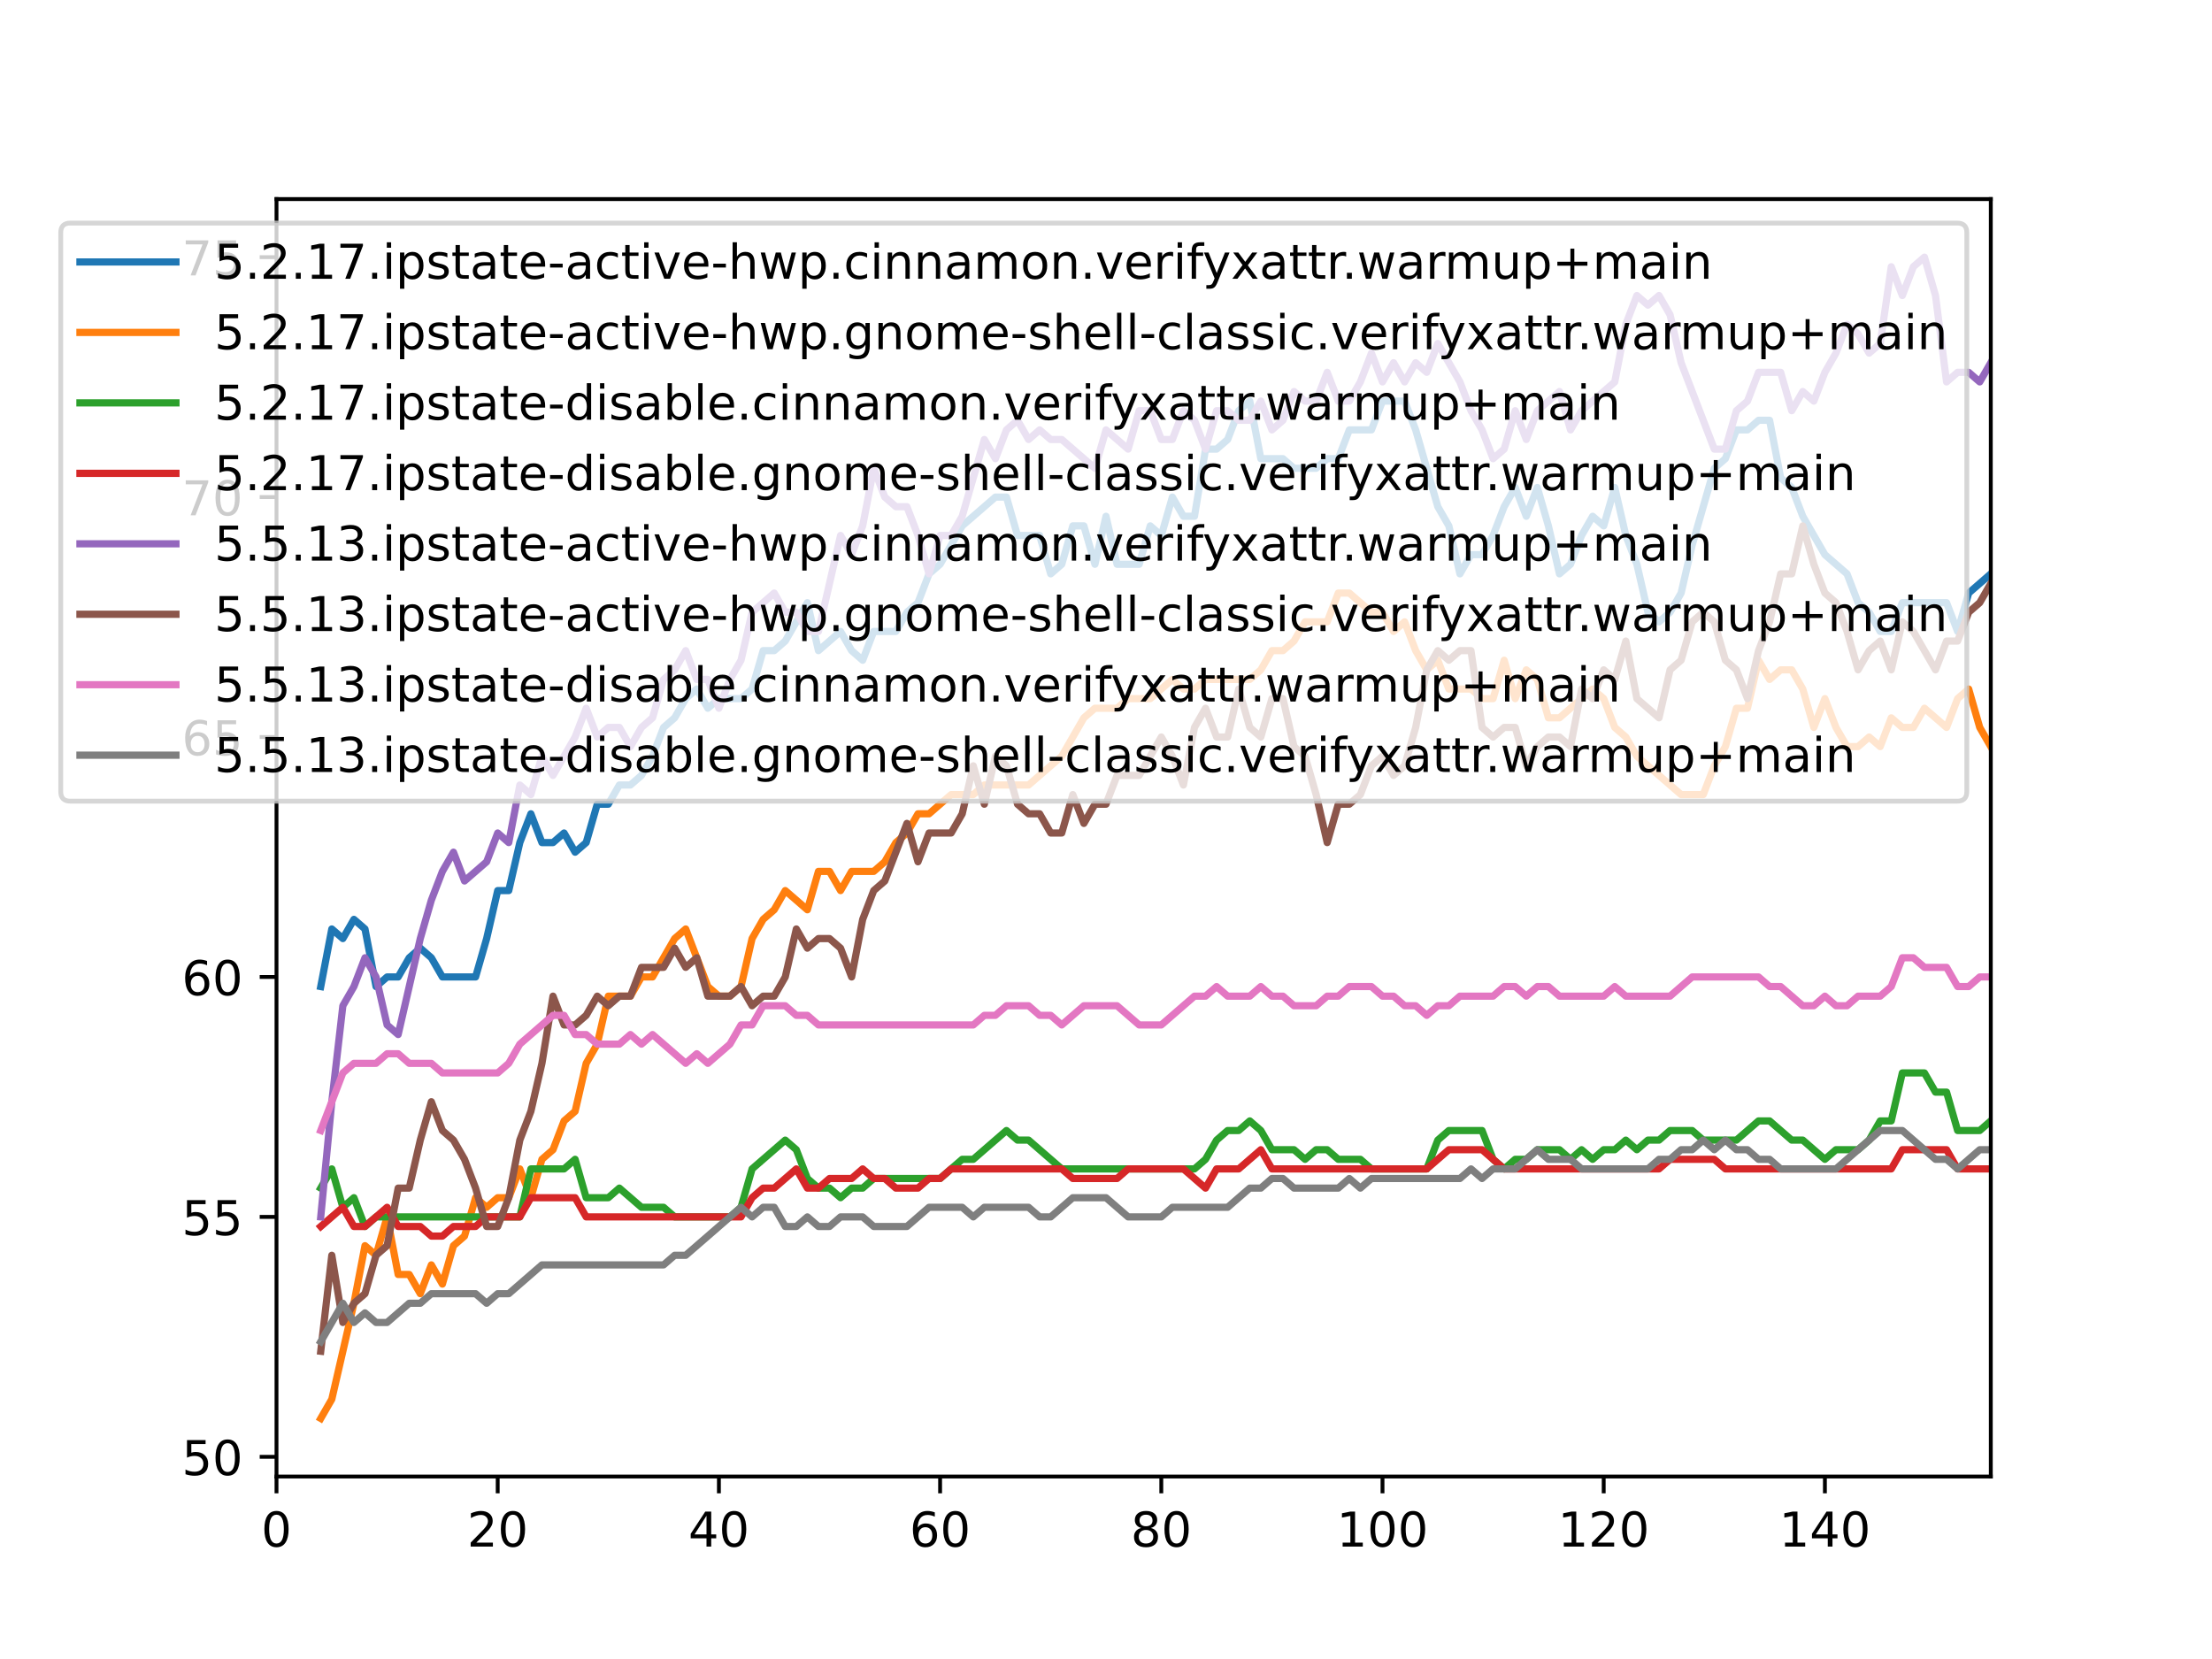 <?xml version="1.0" encoding="utf-8" standalone="no"?>
<!DOCTYPE svg PUBLIC "-//W3C//DTD SVG 1.1//EN"
  "http://www.w3.org/Graphics/SVG/1.1/DTD/svg11.dtd">
<!-- Created with matplotlib (https://matplotlib.org/) -->
<svg height="345.6pt" version="1.1" viewBox="0 0 460.8 345.6" width="460.8pt" xmlns="http://www.w3.org/2000/svg" xmlns:xlink="http://www.w3.org/1999/xlink">
 <defs>
  <style type="text/css">
*{stroke-linecap:butt;stroke-linejoin:round;}
  </style>
 </defs>
 <g id="figure_1">
  <g id="patch_1">
   <path d="M 0 345.6 
L 460.8 345.6 
L 460.8 0 
L 0 0 
z
" style="fill:#ffffff;"/>
  </g>
  <g id="axes_1">
   <g id="patch_2">
    <path d="M 57.6 307.584 
L 414.72 307.584 
L 414.72 41.472 
L 57.6 41.472 
z
" style="fill:#ffffff;"/>
   </g>
   <g id="matplotlib.axis_1">
    <g id="xtick_1">
     <g id="line2d_1">
      <defs>
       <path d="M 0 0 
L 0 3.5 
" id="m0a9d7c1a64" style="stroke:#000000;stroke-width:0.8;"/>
      </defs>
      <g>
       <use style="stroke:#000000;stroke-width:0.8;" x="57.6" xlink:href="#m0a9d7c1a64" y="307.584"/>
      </g>
     </g>
     <g id="text_1">
      <!-- 0 -->
      <defs>
       <path d="M 31.781 66.406 
Q 24.172 66.406 20.328 58.906 
Q 16.5 51.422 16.5 36.375 
Q 16.5 21.391 20.328 13.891 
Q 24.172 6.391 31.781 6.391 
Q 39.453 6.391 43.281 13.891 
Q 47.125 21.391 47.125 36.375 
Q 47.125 51.422 43.281 58.906 
Q 39.453 66.406 31.781 66.406 
z
M 31.781 74.219 
Q 44.047 74.219 50.516 64.516 
Q 56.984 54.828 56.984 36.375 
Q 56.984 17.969 50.516 8.266 
Q 44.047 -1.422 31.781 -1.422 
Q 19.531 -1.422 13.062 8.266 
Q 6.594 17.969 6.594 36.375 
Q 6.594 54.828 13.062 64.516 
Q 19.531 74.219 31.781 74.219 
z
" id="DejaVuSans-48"/>
      </defs>
      <g transform="translate(54.419 322.182)scale(0.1 -0.1)">
       <use xlink:href="#DejaVuSans-48"/>
      </g>
     </g>
    </g>
    <g id="xtick_2">
     <g id="line2d_2">
      <g>
       <use style="stroke:#000000;stroke-width:0.8;" x="103.68" xlink:href="#m0a9d7c1a64" y="307.584"/>
      </g>
     </g>
     <g id="text_2">
      <!-- 20 -->
      <defs>
       <path d="M 19.188 8.297 
L 53.609 8.297 
L 53.609 0 
L 7.328 0 
L 7.328 8.297 
Q 12.938 14.109 22.625 23.891 
Q 32.328 33.688 34.812 36.531 
Q 39.547 41.844 41.422 45.531 
Q 43.312 49.219 43.312 52.781 
Q 43.312 58.594 39.234 62.25 
Q 35.156 65.922 28.609 65.922 
Q 23.969 65.922 18.812 64.312 
Q 13.672 62.703 7.812 59.422 
L 7.812 69.391 
Q 13.766 71.781 18.938 73 
Q 24.125 74.219 28.422 74.219 
Q 39.75 74.219 46.484 68.547 
Q 53.219 62.891 53.219 53.422 
Q 53.219 48.922 51.531 44.891 
Q 49.859 40.875 45.406 35.406 
Q 44.188 33.984 37.641 27.219 
Q 31.109 20.453 19.188 8.297 
z
" id="DejaVuSans-50"/>
      </defs>
      <g transform="translate(97.317 322.182)scale(0.1 -0.1)">
       <use xlink:href="#DejaVuSans-50"/>
       <use x="63.623" xlink:href="#DejaVuSans-48"/>
      </g>
     </g>
    </g>
    <g id="xtick_3">
     <g id="line2d_3">
      <g>
       <use style="stroke:#000000;stroke-width:0.8;" x="149.76" xlink:href="#m0a9d7c1a64" y="307.584"/>
      </g>
     </g>
     <g id="text_3">
      <!-- 40 -->
      <defs>
       <path d="M 37.797 64.312 
L 12.891 25.391 
L 37.797 25.391 
z
M 35.203 72.906 
L 47.609 72.906 
L 47.609 25.391 
L 58.016 25.391 
L 58.016 17.188 
L 47.609 17.188 
L 47.609 0 
L 37.797 0 
L 37.797 17.188 
L 4.891 17.188 
L 4.891 26.703 
z
" id="DejaVuSans-52"/>
      </defs>
      <g transform="translate(143.398 322.182)scale(0.1 -0.1)">
       <use xlink:href="#DejaVuSans-52"/>
       <use x="63.623" xlink:href="#DejaVuSans-48"/>
      </g>
     </g>
    </g>
    <g id="xtick_4">
     <g id="line2d_4">
      <g>
       <use style="stroke:#000000;stroke-width:0.8;" x="195.84" xlink:href="#m0a9d7c1a64" y="307.584"/>
      </g>
     </g>
     <g id="text_4">
      <!-- 60 -->
      <defs>
       <path d="M 33.016 40.375 
Q 26.375 40.375 22.484 35.828 
Q 18.609 31.297 18.609 23.391 
Q 18.609 15.531 22.484 10.953 
Q 26.375 6.391 33.016 6.391 
Q 39.656 6.391 43.531 10.953 
Q 47.406 15.531 47.406 23.391 
Q 47.406 31.297 43.531 35.828 
Q 39.656 40.375 33.016 40.375 
z
M 52.594 71.297 
L 52.594 62.312 
Q 48.875 64.062 45.094 64.984 
Q 41.312 65.922 37.594 65.922 
Q 27.828 65.922 22.672 59.328 
Q 17.531 52.734 16.797 39.406 
Q 19.672 43.656 24.016 45.922 
Q 28.375 48.188 33.594 48.188 
Q 44.578 48.188 50.953 41.516 
Q 57.328 34.859 57.328 23.391 
Q 57.328 12.156 50.688 5.359 
Q 44.047 -1.422 33.016 -1.422 
Q 20.359 -1.422 13.672 8.266 
Q 6.984 17.969 6.984 36.375 
Q 6.984 53.656 15.188 63.938 
Q 23.391 74.219 37.203 74.219 
Q 40.922 74.219 44.703 73.484 
Q 48.484 72.75 52.594 71.297 
z
" id="DejaVuSans-54"/>
      </defs>
      <g transform="translate(189.477 322.182)scale(0.1 -0.1)">
       <use xlink:href="#DejaVuSans-54"/>
       <use x="63.623" xlink:href="#DejaVuSans-48"/>
      </g>
     </g>
    </g>
    <g id="xtick_5">
     <g id="line2d_5">
      <g>
       <use style="stroke:#000000;stroke-width:0.8;" x="241.92" xlink:href="#m0a9d7c1a64" y="307.584"/>
      </g>
     </g>
     <g id="text_5">
      <!-- 80 -->
      <defs>
       <path d="M 31.781 34.625 
Q 24.75 34.625 20.719 30.859 
Q 16.703 27.094 16.703 20.516 
Q 16.703 13.922 20.719 10.156 
Q 24.75 6.391 31.781 6.391 
Q 38.812 6.391 42.859 10.172 
Q 46.922 13.969 46.922 20.516 
Q 46.922 27.094 42.891 30.859 
Q 38.875 34.625 31.781 34.625 
z
M 21.922 38.812 
Q 15.578 40.375 12.031 44.719 
Q 8.5 49.078 8.5 55.328 
Q 8.5 64.062 14.719 69.141 
Q 20.953 74.219 31.781 74.219 
Q 42.672 74.219 48.875 69.141 
Q 55.078 64.062 55.078 55.328 
Q 55.078 49.078 51.531 44.719 
Q 48 40.375 41.703 38.812 
Q 48.828 37.156 52.797 32.312 
Q 56.781 27.484 56.781 20.516 
Q 56.781 9.906 50.312 4.234 
Q 43.844 -1.422 31.781 -1.422 
Q 19.734 -1.422 13.25 4.234 
Q 6.781 9.906 6.781 20.516 
Q 6.781 27.484 10.781 32.312 
Q 14.797 37.156 21.922 38.812 
z
M 18.312 54.391 
Q 18.312 48.734 21.844 45.562 
Q 25.391 42.391 31.781 42.391 
Q 38.141 42.391 41.719 45.562 
Q 45.312 48.734 45.312 54.391 
Q 45.312 60.062 41.719 63.234 
Q 38.141 66.406 31.781 66.406 
Q 25.391 66.406 21.844 63.234 
Q 18.312 60.062 18.312 54.391 
z
" id="DejaVuSans-56"/>
      </defs>
      <g transform="translate(235.558 322.182)scale(0.1 -0.1)">
       <use xlink:href="#DejaVuSans-56"/>
       <use x="63.623" xlink:href="#DejaVuSans-48"/>
      </g>
     </g>
    </g>
    <g id="xtick_6">
     <g id="line2d_6">
      <g>
       <use style="stroke:#000000;stroke-width:0.8;" x="288" xlink:href="#m0a9d7c1a64" y="307.584"/>
      </g>
     </g>
     <g id="text_6">
      <!-- 100 -->
      <defs>
       <path d="M 12.406 8.297 
L 28.516 8.297 
L 28.516 63.922 
L 10.984 60.406 
L 10.984 69.391 
L 28.422 72.906 
L 38.281 72.906 
L 38.281 8.297 
L 54.391 8.297 
L 54.391 0 
L 12.406 0 
z
" id="DejaVuSans-49"/>
      </defs>
      <g transform="translate(278.456 322.182)scale(0.1 -0.1)">
       <use xlink:href="#DejaVuSans-49"/>
       <use x="63.623" xlink:href="#DejaVuSans-48"/>
       <use x="127.246" xlink:href="#DejaVuSans-48"/>
      </g>
     </g>
    </g>
    <g id="xtick_7">
     <g id="line2d_7">
      <g>
       <use style="stroke:#000000;stroke-width:0.8;" x="334.08" xlink:href="#m0a9d7c1a64" y="307.584"/>
      </g>
     </g>
     <g id="text_7">
      <!-- 120 -->
      <g transform="translate(324.536 322.182)scale(0.1 -0.1)">
       <use xlink:href="#DejaVuSans-49"/>
       <use x="63.623" xlink:href="#DejaVuSans-50"/>
       <use x="127.246" xlink:href="#DejaVuSans-48"/>
      </g>
     </g>
    </g>
    <g id="xtick_8">
     <g id="line2d_8">
      <g>
       <use style="stroke:#000000;stroke-width:0.8;" x="380.16" xlink:href="#m0a9d7c1a64" y="307.584"/>
      </g>
     </g>
     <g id="text_8">
      <!-- 140 -->
      <g transform="translate(370.616 322.182)scale(0.1 -0.1)">
       <use xlink:href="#DejaVuSans-49"/>
       <use x="63.623" xlink:href="#DejaVuSans-52"/>
       <use x="127.246" xlink:href="#DejaVuSans-48"/>
      </g>
     </g>
    </g>
   </g>
   <g id="matplotlib.axis_2">
    <g id="ytick_1">
     <g id="line2d_9">
      <defs>
       <path d="M 0 0 
L -3.5 0 
" id="m024ab52c3c" style="stroke:#000000;stroke-width:0.8;"/>
      </defs>
      <g>
       <use style="stroke:#000000;stroke-width:0.8;" x="57.6" xlink:href="#m024ab52c3c" y="303.485"/>
      </g>
     </g>
     <g id="text_9">
      <!-- 50 -->
      <defs>
       <path d="M 10.797 72.906 
L 49.516 72.906 
L 49.516 64.594 
L 19.828 64.594 
L 19.828 46.734 
Q 21.969 47.469 24.109 47.828 
Q 26.266 48.188 28.422 48.188 
Q 40.625 48.188 47.75 41.5 
Q 54.891 34.812 54.891 23.391 
Q 54.891 11.625 47.562 5.094 
Q 40.234 -1.422 26.906 -1.422 
Q 22.312 -1.422 17.547 -0.641 
Q 12.797 0.141 7.719 1.703 
L 7.719 11.625 
Q 12.109 9.234 16.797 8.062 
Q 21.484 6.891 26.703 6.891 
Q 35.156 6.891 40.078 11.328 
Q 45.016 15.766 45.016 23.391 
Q 45.016 31 40.078 35.438 
Q 35.156 39.891 26.703 39.891 
Q 22.75 39.891 18.812 39.016 
Q 14.891 38.141 10.797 36.281 
z
" id="DejaVuSans-53"/>
      </defs>
      <g transform="translate(37.875 307.285)scale(0.1 -0.1)">
       <use xlink:href="#DejaVuSans-53"/>
       <use x="63.623" xlink:href="#DejaVuSans-48"/>
      </g>
     </g>
    </g>
    <g id="ytick_2">
     <g id="line2d_10">
      <g>
       <use style="stroke:#000000;stroke-width:0.8;" x="57.6" xlink:href="#m024ab52c3c" y="253.502"/>
      </g>
     </g>
     <g id="text_10">
      <!-- 55 -->
      <g transform="translate(37.875 257.301)scale(0.1 -0.1)">
       <use xlink:href="#DejaVuSans-53"/>
       <use x="63.623" xlink:href="#DejaVuSans-53"/>
      </g>
     </g>
    </g>
    <g id="ytick_3">
     <g id="line2d_11">
      <g>
       <use style="stroke:#000000;stroke-width:0.8;" x="57.6" xlink:href="#m024ab52c3c" y="203.518"/>
      </g>
     </g>
     <g id="text_11">
      <!-- 60 -->
      <g transform="translate(37.875 207.318)scale(0.1 -0.1)">
       <use xlink:href="#DejaVuSans-54"/>
       <use x="63.623" xlink:href="#DejaVuSans-48"/>
      </g>
     </g>
    </g>
    <g id="ytick_4">
     <g id="line2d_12">
      <g>
       <use style="stroke:#000000;stroke-width:0.8;" x="57.6" xlink:href="#m024ab52c3c" y="153.535"/>
      </g>
     </g>
     <g id="text_12">
      <!-- 65 -->
      <g transform="translate(37.875 157.334)scale(0.1 -0.1)">
       <use xlink:href="#DejaVuSans-54"/>
       <use x="63.623" xlink:href="#DejaVuSans-53"/>
      </g>
     </g>
    </g>
    <g id="ytick_5">
     <g id="line2d_13">
      <g>
       <use style="stroke:#000000;stroke-width:0.8;" x="57.6" xlink:href="#m024ab52c3c" y="103.551"/>
      </g>
     </g>
     <g id="text_13">
      <!-- 70 -->
      <defs>
       <path d="M 8.203 72.906 
L 55.078 72.906 
L 55.078 68.703 
L 28.609 0 
L 18.312 0 
L 43.219 64.594 
L 8.203 64.594 
z
" id="DejaVuSans-55"/>
      </defs>
      <g transform="translate(37.875 107.351)scale(0.1 -0.1)">
       <use xlink:href="#DejaVuSans-55"/>
       <use x="63.623" xlink:href="#DejaVuSans-48"/>
      </g>
     </g>
    </g>
    <g id="ytick_6">
     <g id="line2d_14">
      <g>
       <use style="stroke:#000000;stroke-width:0.8;" x="57.6" xlink:href="#m024ab52c3c" y="53.568"/>
      </g>
     </g>
     <g id="text_14">
      <!-- 75 -->
      <g transform="translate(37.875 57.367)scale(0.1 -0.1)">
       <use xlink:href="#DejaVuSans-55"/>
       <use x="63.623" xlink:href="#DejaVuSans-53"/>
      </g>
     </g>
    </g>
   </g>
   <g id="line2d_15">
    <path clip-path="url(#pcb54d44205)" d="M 66.816 205.518 
L 69.12 193.522 
L 71.424 195.521 
L 73.728 191.522 
L 76.032 193.522 
L 78.336 205.518 
L 80.64 203.518 
L 82.944 203.518 
L 85.248 199.52 
L 87.552 197.52 
L 89.856 199.52 
L 92.16 203.518 
L 99.072 203.518 
L 101.376 195.521 
L 103.68 185.524 
L 105.984 185.524 
L 108.288 175.528 
L 110.592 169.53 
L 112.896 175.528 
L 115.2 175.528 
L 117.504 173.528 
L 119.808 177.527 
L 122.112 175.528 
L 124.416 167.53 
L 126.72 167.53 
L 129.024 163.532 
L 131.328 163.532 
L 133.632 161.532 
L 135.936 157.534 
L 138.24 151.536 
L 140.544 149.536 
L 142.848 145.538 
L 145.152 143.538 
L 147.456 147.537 
L 149.76 145.538 
L 154.368 145.538 
L 156.672 143.538 
L 158.976 135.541 
L 161.28 135.541 
L 163.584 133.542 
L 168.192 125.544 
L 170.496 135.541 
L 175.104 131.542 
L 177.408 135.541 
L 179.712 137.54 
L 182.016 131.542 
L 186.624 131.542 
L 188.928 127.544 
L 191.232 125.544 
L 193.536 119.546 
L 195.84 117.547 
L 200.448 109.549 
L 207.36 103.551 
L 209.664 103.551 
L 211.968 111.549 
L 216.576 111.549 
L 218.88 119.546 
L 221.184 117.547 
L 223.488 109.549 
L 225.792 109.549 
L 228.096 117.547 
L 230.4 107.55 
L 232.704 117.547 
L 237.312 117.547 
L 239.616 109.549 
L 241.92 111.549 
L 244.224 103.551 
L 246.528 107.55 
L 248.832 107.55 
L 251.136 93.555 
L 253.44 93.555 
L 255.744 91.555 
L 258.048 85.557 
L 260.352 83.558 
L 262.656 95.554 
L 267.264 95.554 
L 269.568 97.553 
L 274.176 97.553 
L 276.48 95.554 
L 278.784 95.554 
L 281.088 89.556 
L 285.696 89.556 
L 288 83.558 
L 292.608 83.558 
L 294.912 89.556 
L 299.52 105.551 
L 301.824 109.549 
L 304.128 119.546 
L 306.432 115.548 
L 308.736 115.548 
L 311.04 111.549 
L 313.344 105.551 
L 315.648 101.552 
L 317.952 107.55 
L 320.256 101.552 
L 322.56 109.549 
L 324.864 119.546 
L 327.168 117.547 
L 329.472 111.549 
L 331.776 107.55 
L 334.08 109.549 
L 336.384 101.552 
L 338.688 111.549 
L 340.992 117.547 
L 343.296 127.544 
L 345.6 129.543 
L 347.904 127.544 
L 350.208 123.545 
L 352.512 113.548 
L 357.12 97.553 
L 359.424 95.554 
L 361.728 89.556 
L 364.032 89.556 
L 366.336 87.557 
L 368.64 87.557 
L 370.944 99.553 
L 373.248 101.552 
L 375.552 107.55 
L 380.16 115.548 
L 384.768 119.546 
L 387.072 125.544 
L 389.376 127.544 
L 391.68 131.542 
L 393.984 131.542 
L 396.288 125.544 
L 405.504 125.544 
L 407.808 131.542 
L 410.112 123.545 
L 414.72 119.546 
L 414.72 119.546 
" style="fill:none;stroke:#1f77b4;stroke-linecap:square;stroke-width:1.5;"/>
   </g>
   <g id="line2d_16">
    <path clip-path="url(#pcb54d44205)" d="M 66.816 295.488 
L 69.12 291.489 
L 73.728 271.496 
L 76.032 259.5 
L 78.336 261.499 
L 80.64 253.502 
L 82.944 265.498 
L 85.248 265.498 
L 87.552 269.497 
L 89.856 263.499 
L 92.16 267.497 
L 94.464 259.5 
L 96.768 257.501 
L 99.072 249.503 
L 101.376 251.503 
L 103.68 249.503 
L 105.984 249.503 
L 108.288 243.505 
L 110.592 249.503 
L 112.896 241.506 
L 115.2 239.507 
L 117.504 233.508 
L 119.808 231.509 
L 122.112 221.512 
L 124.416 217.514 
L 126.72 207.517 
L 131.328 207.517 
L 133.632 203.518 
L 135.936 203.518 
L 140.544 195.521 
L 142.848 193.522 
L 147.456 205.518 
L 149.76 207.517 
L 152.064 207.517 
L 154.368 205.518 
L 156.672 195.521 
L 158.976 191.522 
L 161.28 189.523 
L 163.584 185.524 
L 168.192 189.523 
L 170.496 181.526 
L 172.8 181.526 
L 175.104 185.524 
L 177.408 181.526 
L 182.016 181.526 
L 184.32 179.526 
L 186.624 175.528 
L 188.928 173.528 
L 191.232 169.53 
L 193.536 169.53 
L 198.144 165.531 
L 202.752 165.531 
L 205.056 163.532 
L 214.272 163.532 
L 221.184 157.534 
L 225.792 149.536 
L 228.096 147.537 
L 232.704 147.537 
L 235.008 145.538 
L 239.616 145.538 
L 244.224 141.539 
L 246.528 143.538 
L 248.832 143.538 
L 251.136 141.539 
L 260.352 141.539 
L 262.656 139.54 
L 264.96 135.541 
L 267.264 135.541 
L 269.568 133.542 
L 271.872 129.543 
L 276.48 129.543 
L 278.784 123.545 
L 281.088 123.545 
L 285.696 127.544 
L 288 127.544 
L 290.304 131.542 
L 292.608 129.543 
L 294.912 135.541 
L 297.216 139.54 
L 299.52 137.54 
L 301.824 143.538 
L 306.432 143.538 
L 308.736 145.538 
L 311.04 145.538 
L 313.344 137.54 
L 315.648 145.538 
L 317.952 139.54 
L 320.256 141.539 
L 322.56 149.536 
L 324.864 149.536 
L 331.776 143.538 
L 334.08 145.538 
L 336.384 151.536 
L 338.688 153.535 
L 340.992 157.534 
L 350.208 165.531 
L 354.816 165.531 
L 357.12 159.533 
L 359.424 155.534 
L 361.728 147.537 
L 364.032 147.537 
L 366.336 137.54 
L 368.64 141.539 
L 370.944 139.54 
L 373.248 139.54 
L 375.552 143.538 
L 377.856 151.536 
L 380.16 145.538 
L 382.464 151.536 
L 384.768 155.534 
L 387.072 155.534 
L 389.376 153.535 
L 391.68 155.534 
L 393.984 149.536 
L 396.288 151.536 
L 398.592 151.536 
L 400.896 147.537 
L 405.504 151.536 
L 407.808 145.538 
L 410.112 143.538 
L 412.416 151.536 
L 414.72 155.534 
L 414.72 155.534 
" style="fill:none;stroke:#ff7f0e;stroke-linecap:square;stroke-width:1.5;"/>
   </g>
   <g id="line2d_17">
    <path clip-path="url(#pcb54d44205)" d="M 66.816 247.504 
L 69.12 243.505 
L 71.424 251.503 
L 73.728 249.503 
L 76.032 255.501 
L 78.336 253.502 
L 108.288 253.502 
L 110.592 243.505 
L 117.504 243.505 
L 119.808 241.506 
L 122.112 249.503 
L 126.72 249.503 
L 129.024 247.504 
L 133.632 251.503 
L 138.24 251.503 
L 140.544 253.502 
L 152.064 253.502 
L 154.368 251.503 
L 156.672 243.505 
L 163.584 237.507 
L 165.888 239.507 
L 168.192 245.505 
L 170.496 247.504 
L 172.8 247.504 
L 175.104 249.503 
L 177.408 247.504 
L 179.712 247.504 
L 182.016 245.505 
L 195.84 245.505 
L 200.448 241.506 
L 202.752 241.506 
L 209.664 235.508 
L 211.968 237.507 
L 214.272 237.507 
L 221.184 243.505 
L 248.832 243.505 
L 251.136 241.506 
L 253.44 237.507 
L 255.744 235.508 
L 258.048 235.508 
L 260.352 233.508 
L 262.656 235.508 
L 264.96 239.507 
L 269.568 239.507 
L 271.872 241.506 
L 274.176 239.507 
L 276.48 239.507 
L 278.784 241.506 
L 283.392 241.506 
L 285.696 243.505 
L 297.216 243.505 
L 299.52 237.507 
L 301.824 235.508 
L 308.736 235.508 
L 311.04 241.506 
L 313.344 243.505 
L 315.648 241.506 
L 317.952 241.506 
L 320.256 239.507 
L 324.864 239.507 
L 327.168 241.506 
L 329.472 239.507 
L 331.776 241.506 
L 334.08 239.507 
L 336.384 239.507 
L 338.688 237.507 
L 340.992 239.507 
L 343.296 237.507 
L 345.6 237.507 
L 347.904 235.508 
L 352.512 235.508 
L 354.816 237.507 
L 361.728 237.507 
L 366.336 233.508 
L 368.64 233.508 
L 373.248 237.507 
L 375.552 237.507 
L 380.16 241.506 
L 382.464 239.507 
L 387.072 239.507 
L 389.376 237.507 
L 391.68 233.508 
L 393.984 233.508 
L 396.288 223.512 
L 400.896 223.512 
L 403.2 227.51 
L 405.504 227.51 
L 407.808 235.508 
L 412.416 235.508 
L 414.72 233.508 
L 414.72 233.508 
" style="fill:none;stroke:#2ca02c;stroke-linecap:square;stroke-width:1.5;"/>
   </g>
   <g id="line2d_18">
    <path clip-path="url(#pcb54d44205)" d="M 66.816 255.501 
L 71.424 251.503 
L 73.728 255.501 
L 76.032 255.501 
L 80.64 251.503 
L 82.944 255.501 
L 87.552 255.501 
L 89.856 257.501 
L 92.16 257.501 
L 94.464 255.501 
L 99.072 255.501 
L 101.376 253.502 
L 108.288 253.502 
L 110.592 249.503 
L 119.808 249.503 
L 122.112 253.502 
L 154.368 253.502 
L 156.672 249.503 
L 158.976 247.504 
L 161.28 247.504 
L 165.888 243.505 
L 168.192 247.504 
L 170.496 247.504 
L 172.8 245.505 
L 177.408 245.505 
L 179.712 243.505 
L 182.016 245.505 
L 184.32 245.505 
L 186.624 247.504 
L 191.232 247.504 
L 193.536 245.505 
L 195.84 245.505 
L 198.144 243.505 
L 221.184 243.505 
L 223.488 245.505 
L 232.704 245.505 
L 235.008 243.505 
L 246.528 243.505 
L 251.136 247.504 
L 253.44 243.505 
L 258.048 243.505 
L 262.656 239.507 
L 264.96 243.505 
L 297.216 243.505 
L 301.824 239.507 
L 308.736 239.507 
L 313.344 243.505 
L 345.6 243.505 
L 347.904 241.506 
L 357.12 241.506 
L 359.424 243.505 
L 393.984 243.505 
L 396.288 239.507 
L 405.504 239.507 
L 407.808 243.505 
L 414.72 243.505 
L 414.72 243.505 
" style="fill:none;stroke:#d62728;stroke-linecap:square;stroke-width:1.5;"/>
   </g>
   <g id="line2d_19">
    <path clip-path="url(#pcb54d44205)" d="M 66.816 253.502 
L 69.12 229.51 
L 71.424 209.516 
L 73.728 205.518 
L 76.032 199.52 
L 78.336 203.518 
L 80.64 213.515 
L 82.944 215.514 
L 87.552 195.521 
L 89.856 187.524 
L 92.16 181.526 
L 94.464 177.527 
L 96.768 183.525 
L 101.376 179.526 
L 103.68 173.528 
L 105.984 175.528 
L 108.288 163.532 
L 110.592 165.531 
L 112.896 157.534 
L 115.2 161.532 
L 119.808 153.535 
L 122.112 147.537 
L 124.416 153.535 
L 126.72 151.536 
L 129.024 151.536 
L 131.328 155.534 
L 133.632 151.536 
L 135.936 149.536 
L 138.24 141.539 
L 140.544 139.54 
L 142.848 135.541 
L 145.152 141.539 
L 147.456 141.539 
L 149.76 147.537 
L 152.064 141.539 
L 154.368 137.54 
L 156.672 127.544 
L 161.28 123.545 
L 163.584 127.544 
L 165.888 127.544 
L 168.192 131.542 
L 170.496 131.542 
L 175.104 111.549 
L 177.408 115.548 
L 179.712 109.549 
L 182.016 97.553 
L 184.32 103.551 
L 186.624 105.551 
L 188.928 105.551 
L 191.232 111.549 
L 193.536 119.546 
L 195.84 111.549 
L 198.144 111.549 
L 200.448 107.55 
L 205.056 91.555 
L 207.36 95.554 
L 209.664 89.556 
L 211.968 87.557 
L 214.272 91.555 
L 216.576 89.556 
L 218.88 91.555 
L 221.184 91.555 
L 228.096 97.553 
L 230.4 89.556 
L 235.008 93.555 
L 237.312 85.557 
L 239.616 85.557 
L 241.92 91.555 
L 244.224 91.555 
L 246.528 85.557 
L 248.832 87.557 
L 251.136 93.555 
L 253.44 85.557 
L 255.744 85.557 
L 258.048 87.557 
L 260.352 87.557 
L 262.656 83.558 
L 264.96 89.556 
L 267.264 87.557 
L 269.568 81.559 
L 271.872 83.558 
L 274.176 83.558 
L 276.48 77.56 
L 278.784 83.558 
L 281.088 83.558 
L 283.392 79.559 
L 285.696 73.561 
L 288 79.559 
L 290.304 75.561 
L 292.608 79.559 
L 294.912 75.561 
L 297.216 77.56 
L 299.52 71.562 
L 304.128 79.559 
L 306.432 85.557 
L 308.736 89.556 
L 311.04 95.554 
L 313.344 93.555 
L 315.648 85.557 
L 317.952 91.555 
L 320.256 85.557 
L 324.864 81.559 
L 327.168 89.556 
L 329.472 85.557 
L 336.384 79.559 
L 338.688 67.563 
L 340.992 61.565 
L 343.296 63.565 
L 345.6 61.565 
L 347.904 65.564 
L 350.208 75.561 
L 357.12 93.555 
L 359.424 93.555 
L 361.728 85.557 
L 364.032 83.558 
L 366.336 77.56 
L 370.944 77.56 
L 373.248 85.557 
L 375.552 81.559 
L 377.856 83.558 
L 380.16 77.56 
L 382.464 73.561 
L 384.768 67.563 
L 387.072 69.563 
L 389.376 73.561 
L 391.68 71.562 
L 393.984 55.567 
L 396.288 61.565 
L 398.592 55.567 
L 400.896 53.568 
L 403.2 61.565 
L 405.504 79.559 
L 407.808 77.56 
L 410.112 77.56 
L 412.416 79.559 
L 414.72 75.561 
L 414.72 75.561 
" style="fill:none;stroke:#9467bd;stroke-linecap:square;stroke-width:1.5;"/>
   </g>
   <g id="line2d_20">
    <path clip-path="url(#pcb54d44205)" d="M 66.816 281.493 
L 69.12 261.499 
L 71.424 275.495 
L 73.728 271.496 
L 76.032 269.497 
L 78.336 261.499 
L 80.64 259.5 
L 82.944 247.504 
L 85.248 247.504 
L 87.552 237.507 
L 89.856 229.51 
L 92.16 235.508 
L 94.464 237.507 
L 96.768 241.506 
L 99.072 247.504 
L 101.376 255.501 
L 103.68 255.501 
L 105.984 249.503 
L 108.288 237.507 
L 110.592 231.509 
L 112.896 221.512 
L 115.2 207.517 
L 117.504 213.515 
L 119.808 213.515 
L 122.112 211.516 
L 124.416 207.517 
L 126.72 209.516 
L 129.024 207.517 
L 131.328 207.517 
L 133.632 201.519 
L 138.24 201.519 
L 140.544 197.52 
L 142.848 201.519 
L 145.152 199.52 
L 147.456 207.517 
L 152.064 207.517 
L 154.368 205.518 
L 156.672 209.516 
L 158.976 207.517 
L 161.28 207.517 
L 163.584 203.518 
L 165.888 193.522 
L 168.192 197.52 
L 170.496 195.521 
L 172.8 195.521 
L 175.104 197.52 
L 177.408 203.518 
L 179.712 191.522 
L 182.016 185.524 
L 184.32 183.525 
L 188.928 171.529 
L 191.232 179.526 
L 193.536 173.528 
L 198.144 173.528 
L 200.448 169.53 
L 202.752 159.533 
L 205.056 167.53 
L 207.36 157.534 
L 209.664 159.533 
L 211.968 167.53 
L 214.272 169.53 
L 216.576 169.53 
L 218.88 173.528 
L 221.184 173.528 
L 223.488 165.531 
L 225.792 171.529 
L 228.096 167.53 
L 230.4 167.53 
L 232.704 161.532 
L 237.312 161.532 
L 241.92 153.535 
L 244.224 157.534 
L 246.528 163.532 
L 248.832 151.536 
L 251.136 147.537 
L 253.44 153.535 
L 255.744 153.535 
L 258.048 143.538 
L 260.352 151.536 
L 262.656 153.535 
L 264.96 145.538 
L 267.264 145.538 
L 269.568 155.534 
L 271.872 157.534 
L 274.176 165.531 
L 276.48 175.528 
L 278.784 167.53 
L 281.088 167.53 
L 283.392 165.531 
L 285.696 159.533 
L 288 157.534 
L 290.304 161.532 
L 292.608 159.533 
L 294.912 151.536 
L 297.216 139.54 
L 299.52 135.541 
L 301.824 137.54 
L 304.128 135.541 
L 306.432 135.541 
L 308.736 151.536 
L 311.04 153.535 
L 313.344 151.536 
L 315.648 151.536 
L 317.952 159.533 
L 320.256 155.534 
L 322.56 153.535 
L 324.864 153.535 
L 327.168 155.534 
L 329.472 143.538 
L 331.776 145.538 
L 334.08 139.54 
L 336.384 141.539 
L 338.688 133.542 
L 340.992 145.538 
L 345.6 149.536 
L 347.904 139.54 
L 350.208 137.54 
L 352.512 129.543 
L 354.816 127.544 
L 357.12 129.543 
L 359.424 137.54 
L 361.728 139.54 
L 364.032 145.538 
L 366.336 135.541 
L 368.64 129.543 
L 370.944 119.546 
L 373.248 119.546 
L 375.552 109.549 
L 377.856 117.547 
L 380.16 123.545 
L 382.464 125.544 
L 384.768 131.542 
L 387.072 139.54 
L 389.376 135.541 
L 391.68 133.542 
L 393.984 139.54 
L 396.288 129.543 
L 398.592 131.542 
L 403.2 139.54 
L 405.504 133.542 
L 407.808 133.542 
L 410.112 127.544 
L 412.416 125.544 
L 414.72 121.546 
L 414.72 121.546 
" style="fill:none;stroke:#8c564b;stroke-linecap:square;stroke-width:1.5;"/>
   </g>
   <g id="line2d_21">
    <path clip-path="url(#pcb54d44205)" d="M 66.816 235.508 
L 71.424 223.512 
L 73.728 221.512 
L 78.336 221.512 
L 80.64 219.513 
L 82.944 219.513 
L 85.248 221.512 
L 89.856 221.512 
L 92.16 223.512 
L 103.68 223.512 
L 105.984 221.512 
L 108.288 217.514 
L 115.2 211.516 
L 117.504 211.516 
L 119.808 215.514 
L 122.112 215.514 
L 124.416 217.514 
L 129.024 217.514 
L 131.328 215.514 
L 133.632 217.514 
L 135.936 215.514 
L 142.848 221.512 
L 145.152 219.513 
L 147.456 221.512 
L 152.064 217.514 
L 154.368 213.515 
L 156.672 213.515 
L 158.976 209.516 
L 163.584 209.516 
L 165.888 211.516 
L 168.192 211.516 
L 170.496 213.515 
L 202.752 213.515 
L 205.056 211.516 
L 207.36 211.516 
L 209.664 209.516 
L 214.272 209.516 
L 216.576 211.516 
L 218.88 211.516 
L 221.184 213.515 
L 225.792 209.516 
L 232.704 209.516 
L 237.312 213.515 
L 241.92 213.515 
L 248.832 207.517 
L 251.136 207.517 
L 253.44 205.518 
L 255.744 207.517 
L 260.352 207.517 
L 262.656 205.518 
L 264.96 207.517 
L 267.264 207.517 
L 269.568 209.516 
L 274.176 209.516 
L 276.48 207.517 
L 278.784 207.517 
L 281.088 205.518 
L 285.696 205.518 
L 288 207.517 
L 290.304 207.517 
L 292.608 209.516 
L 294.912 209.516 
L 297.216 211.516 
L 299.52 209.516 
L 301.824 209.516 
L 304.128 207.517 
L 311.04 207.517 
L 313.344 205.518 
L 315.648 205.518 
L 317.952 207.517 
L 320.256 205.518 
L 322.56 205.518 
L 324.864 207.517 
L 334.08 207.517 
L 336.384 205.518 
L 338.688 207.517 
L 347.904 207.517 
L 352.512 203.518 
L 366.336 203.518 
L 368.64 205.518 
L 370.944 205.518 
L 375.552 209.516 
L 377.856 209.516 
L 380.16 207.517 
L 382.464 209.516 
L 384.768 209.516 
L 387.072 207.517 
L 391.68 207.517 
L 393.984 205.518 
L 396.288 199.52 
L 398.592 199.52 
L 400.896 201.519 
L 405.504 201.519 
L 407.808 205.518 
L 410.112 205.518 
L 412.416 203.518 
L 414.72 203.518 
L 414.72 203.518 
" style="fill:none;stroke:#e377c2;stroke-linecap:square;stroke-width:1.5;"/>
   </g>
   <g id="line2d_22">
    <path clip-path="url(#pcb54d44205)" d="M 66.816 279.493 
L 71.424 271.496 
L 73.728 275.495 
L 76.032 273.495 
L 78.336 275.495 
L 80.64 275.495 
L 85.248 271.496 
L 87.552 271.496 
L 89.856 269.497 
L 99.072 269.497 
L 101.376 271.496 
L 103.68 269.497 
L 105.984 269.497 
L 112.896 263.499 
L 138.24 263.499 
L 140.544 261.499 
L 142.848 261.499 
L 154.368 251.503 
L 156.672 253.502 
L 158.976 251.503 
L 161.28 251.503 
L 163.584 255.501 
L 165.888 255.501 
L 168.192 253.502 
L 170.496 255.501 
L 172.8 255.501 
L 175.104 253.502 
L 179.712 253.502 
L 182.016 255.501 
L 188.928 255.501 
L 193.536 251.503 
L 200.448 251.503 
L 202.752 253.502 
L 205.056 251.503 
L 214.272 251.503 
L 216.576 253.502 
L 218.88 253.502 
L 223.488 249.503 
L 230.4 249.503 
L 235.008 253.502 
L 241.92 253.502 
L 244.224 251.503 
L 255.744 251.503 
L 260.352 247.504 
L 262.656 247.504 
L 264.96 245.505 
L 267.264 245.505 
L 269.568 247.504 
L 278.784 247.504 
L 281.088 245.505 
L 283.392 247.504 
L 285.696 245.505 
L 304.128 245.505 
L 306.432 243.505 
L 308.736 245.505 
L 311.04 243.505 
L 315.648 243.505 
L 320.256 239.507 
L 322.56 241.506 
L 327.168 241.506 
L 329.472 243.505 
L 343.296 243.505 
L 345.6 241.506 
L 347.904 241.506 
L 350.208 239.507 
L 352.512 239.507 
L 354.816 237.507 
L 357.12 239.507 
L 359.424 237.507 
L 361.728 239.507 
L 364.032 239.507 
L 366.336 241.506 
L 368.64 241.506 
L 370.944 243.505 
L 382.464 243.505 
L 391.68 235.508 
L 396.288 235.508 
L 403.2 241.506 
L 405.504 241.506 
L 407.808 243.505 
L 412.416 239.507 
L 414.72 239.507 
L 414.72 239.507 
" style="fill:none;stroke:#7f7f7f;stroke-linecap:square;stroke-width:1.5;"/>
   </g>
   <g id="patch_3">
    <path d="M 57.6 307.584 
L 57.6 41.472 
" style="fill:none;stroke:#000000;stroke-linecap:square;stroke-linejoin:miter;stroke-width:0.8;"/>
   </g>
   <g id="patch_4">
    <path d="M 414.72 307.584 
L 414.72 41.472 
" style="fill:none;stroke:#000000;stroke-linecap:square;stroke-linejoin:miter;stroke-width:0.8;"/>
   </g>
   <g id="patch_5">
    <path d="M 57.6 307.584 
L 414.72 307.584 
" style="fill:none;stroke:#000000;stroke-linecap:square;stroke-linejoin:miter;stroke-width:0.8;"/>
   </g>
   <g id="patch_6">
    <path d="M 57.6 41.472 
L 414.72 41.472 
" style="fill:none;stroke:#000000;stroke-linecap:square;stroke-linejoin:miter;stroke-width:0.8;"/>
   </g>
   <g id="legend_1">
    <g id="patch_7">
     <path d="M 14.653 166.897 
L 407.72 166.897 
Q 409.72 166.897 409.72 164.897 
L 409.72 48.472 
Q 409.72 46.472 407.72 46.472 
L 14.653 46.472 
Q 12.653 46.472 12.653 48.472 
L 12.653 164.897 
Q 12.653 166.897 14.653 166.897 
z
" style="fill:#ffffff;opacity:0.8;stroke:#cccccc;stroke-linejoin:miter;"/>
    </g>
    <g id="line2d_23">
     <path d="M 16.653 54.57 
L 36.653 54.57 
" style="fill:none;stroke:#1f77b4;stroke-linecap:square;stroke-width:1.5;"/>
    </g>
    <g id="line2d_24"/>
    <g id="text_15">
     <!-- 5.2.17.ipstate-active-hwp.cinnamon.verifyxattr.warmup+main -->
     <defs>
      <path d="M 10.688 12.406 
L 21 12.406 
L 21 0 
L 10.688 0 
z
" id="DejaVuSans-46"/>
      <path d="M 9.422 54.688 
L 18.406 54.688 
L 18.406 0 
L 9.422 0 
z
M 9.422 75.984 
L 18.406 75.984 
L 18.406 64.594 
L 9.422 64.594 
z
" id="DejaVuSans-105"/>
      <path d="M 18.109 8.203 
L 18.109 -20.797 
L 9.078 -20.797 
L 9.078 54.688 
L 18.109 54.688 
L 18.109 46.391 
Q 20.953 51.266 25.266 53.625 
Q 29.594 56 35.594 56 
Q 45.562 56 51.781 48.094 
Q 58.016 40.188 58.016 27.297 
Q 58.016 14.406 51.781 6.484 
Q 45.562 -1.422 35.594 -1.422 
Q 29.594 -1.422 25.266 0.953 
Q 20.953 3.328 18.109 8.203 
z
M 48.688 27.297 
Q 48.688 37.203 44.609 42.844 
Q 40.531 48.484 33.406 48.484 
Q 26.266 48.484 22.188 42.844 
Q 18.109 37.203 18.109 27.297 
Q 18.109 17.391 22.188 11.75 
Q 26.266 6.109 33.406 6.109 
Q 40.531 6.109 44.609 11.75 
Q 48.688 17.391 48.688 27.297 
z
" id="DejaVuSans-112"/>
      <path d="M 44.281 53.078 
L 44.281 44.578 
Q 40.484 46.531 36.375 47.5 
Q 32.281 48.484 27.875 48.484 
Q 21.188 48.484 17.844 46.438 
Q 14.5 44.391 14.5 40.281 
Q 14.5 37.156 16.891 35.375 
Q 19.281 33.594 26.516 31.984 
L 29.594 31.297 
Q 39.156 29.25 43.188 25.516 
Q 47.219 21.781 47.219 15.094 
Q 47.219 7.469 41.188 3.016 
Q 35.156 -1.422 24.609 -1.422 
Q 20.219 -1.422 15.453 -0.562 
Q 10.688 0.297 5.422 2 
L 5.422 11.281 
Q 10.406 8.688 15.234 7.391 
Q 20.062 6.109 24.812 6.109 
Q 31.156 6.109 34.562 8.281 
Q 37.984 10.453 37.984 14.406 
Q 37.984 18.062 35.516 20.016 
Q 33.062 21.969 24.703 23.781 
L 21.578 24.516 
Q 13.234 26.266 9.516 29.906 
Q 5.812 33.547 5.812 39.891 
Q 5.812 47.609 11.281 51.797 
Q 16.75 56 26.812 56 
Q 31.781 56 36.172 55.266 
Q 40.578 54.547 44.281 53.078 
z
" id="DejaVuSans-115"/>
      <path d="M 18.312 70.219 
L 18.312 54.688 
L 36.812 54.688 
L 36.812 47.703 
L 18.312 47.703 
L 18.312 18.016 
Q 18.312 11.328 20.141 9.422 
Q 21.969 7.516 27.594 7.516 
L 36.812 7.516 
L 36.812 0 
L 27.594 0 
Q 17.188 0 13.234 3.875 
Q 9.281 7.766 9.281 18.016 
L 9.281 47.703 
L 2.688 47.703 
L 2.688 54.688 
L 9.281 54.688 
L 9.281 70.219 
z
" id="DejaVuSans-116"/>
      <path d="M 34.281 27.484 
Q 23.391 27.484 19.188 25 
Q 14.984 22.516 14.984 16.5 
Q 14.984 11.719 18.141 8.906 
Q 21.297 6.109 26.703 6.109 
Q 34.188 6.109 38.703 11.406 
Q 43.219 16.703 43.219 25.484 
L 43.219 27.484 
z
M 52.203 31.203 
L 52.203 0 
L 43.219 0 
L 43.219 8.297 
Q 40.141 3.328 35.547 0.953 
Q 30.953 -1.422 24.312 -1.422 
Q 15.922 -1.422 10.953 3.297 
Q 6 8.016 6 15.922 
Q 6 25.141 12.172 29.828 
Q 18.359 34.516 30.609 34.516 
L 43.219 34.516 
L 43.219 35.406 
Q 43.219 41.609 39.141 45 
Q 35.062 48.391 27.688 48.391 
Q 23 48.391 18.547 47.266 
Q 14.109 46.141 10.016 43.891 
L 10.016 52.203 
Q 14.938 54.109 19.578 55.047 
Q 24.219 56 28.609 56 
Q 40.484 56 46.344 49.844 
Q 52.203 43.703 52.203 31.203 
z
" id="DejaVuSans-97"/>
      <path d="M 56.203 29.594 
L 56.203 25.203 
L 14.891 25.203 
Q 15.484 15.922 20.484 11.062 
Q 25.484 6.203 34.422 6.203 
Q 39.594 6.203 44.453 7.469 
Q 49.312 8.734 54.109 11.281 
L 54.109 2.781 
Q 49.266 0.734 44.188 -0.344 
Q 39.109 -1.422 33.891 -1.422 
Q 20.797 -1.422 13.156 6.188 
Q 5.516 13.812 5.516 26.812 
Q 5.516 40.234 12.766 48.109 
Q 20.016 56 32.328 56 
Q 43.359 56 49.781 48.891 
Q 56.203 41.797 56.203 29.594 
z
M 47.219 32.234 
Q 47.125 39.594 43.094 43.984 
Q 39.062 48.391 32.422 48.391 
Q 24.906 48.391 20.391 44.141 
Q 15.875 39.891 15.188 32.172 
z
" id="DejaVuSans-101"/>
      <path d="M 4.891 31.391 
L 31.203 31.391 
L 31.203 23.391 
L 4.891 23.391 
z
" id="DejaVuSans-45"/>
      <path d="M 48.781 52.594 
L 48.781 44.188 
Q 44.969 46.297 41.141 47.344 
Q 37.312 48.391 33.406 48.391 
Q 24.656 48.391 19.812 42.844 
Q 14.984 37.312 14.984 27.297 
Q 14.984 17.281 19.812 11.734 
Q 24.656 6.203 33.406 6.203 
Q 37.312 6.203 41.141 7.25 
Q 44.969 8.297 48.781 10.406 
L 48.781 2.094 
Q 45.016 0.344 40.984 -0.531 
Q 36.969 -1.422 32.422 -1.422 
Q 20.062 -1.422 12.781 6.344 
Q 5.516 14.109 5.516 27.297 
Q 5.516 40.672 12.859 48.328 
Q 20.219 56 33.016 56 
Q 37.156 56 41.109 55.141 
Q 45.062 54.297 48.781 52.594 
z
" id="DejaVuSans-99"/>
      <path d="M 2.984 54.688 
L 12.5 54.688 
L 29.594 8.797 
L 46.688 54.688 
L 56.203 54.688 
L 35.688 0 
L 23.484 0 
z
" id="DejaVuSans-118"/>
      <path d="M 54.891 33.016 
L 54.891 0 
L 45.906 0 
L 45.906 32.719 
Q 45.906 40.484 42.875 44.328 
Q 39.844 48.188 33.797 48.188 
Q 26.516 48.188 22.312 43.547 
Q 18.109 38.922 18.109 30.906 
L 18.109 0 
L 9.078 0 
L 9.078 75.984 
L 18.109 75.984 
L 18.109 46.188 
Q 21.344 51.125 25.703 53.562 
Q 30.078 56 35.797 56 
Q 45.219 56 50.047 50.172 
Q 54.891 44.344 54.891 33.016 
z
" id="DejaVuSans-104"/>
      <path d="M 4.203 54.688 
L 13.188 54.688 
L 24.422 12.016 
L 35.594 54.688 
L 46.188 54.688 
L 57.422 12.016 
L 68.609 54.688 
L 77.594 54.688 
L 63.281 0 
L 52.688 0 
L 40.922 44.828 
L 29.109 0 
L 18.5 0 
z
" id="DejaVuSans-119"/>
      <path d="M 54.891 33.016 
L 54.891 0 
L 45.906 0 
L 45.906 32.719 
Q 45.906 40.484 42.875 44.328 
Q 39.844 48.188 33.797 48.188 
Q 26.516 48.188 22.312 43.547 
Q 18.109 38.922 18.109 30.906 
L 18.109 0 
L 9.078 0 
L 9.078 54.688 
L 18.109 54.688 
L 18.109 46.188 
Q 21.344 51.125 25.703 53.562 
Q 30.078 56 35.797 56 
Q 45.219 56 50.047 50.172 
Q 54.891 44.344 54.891 33.016 
z
" id="DejaVuSans-110"/>
      <path d="M 52 44.188 
Q 55.375 50.25 60.062 53.125 
Q 64.75 56 71.094 56 
Q 79.641 56 84.281 50.016 
Q 88.922 44.047 88.922 33.016 
L 88.922 0 
L 79.891 0 
L 79.891 32.719 
Q 79.891 40.578 77.094 44.375 
Q 74.312 48.188 68.609 48.188 
Q 61.625 48.188 57.562 43.547 
Q 53.516 38.922 53.516 30.906 
L 53.516 0 
L 44.484 0 
L 44.484 32.719 
Q 44.484 40.625 41.703 44.406 
Q 38.922 48.188 33.109 48.188 
Q 26.219 48.188 22.156 43.531 
Q 18.109 38.875 18.109 30.906 
L 18.109 0 
L 9.078 0 
L 9.078 54.688 
L 18.109 54.688 
L 18.109 46.188 
Q 21.188 51.219 25.484 53.609 
Q 29.781 56 35.688 56 
Q 41.656 56 45.828 52.969 
Q 50 49.953 52 44.188 
z
" id="DejaVuSans-109"/>
      <path d="M 30.609 48.391 
Q 23.391 48.391 19.188 42.75 
Q 14.984 37.109 14.984 27.297 
Q 14.984 17.484 19.156 11.844 
Q 23.344 6.203 30.609 6.203 
Q 37.797 6.203 41.984 11.859 
Q 46.188 17.531 46.188 27.297 
Q 46.188 37.016 41.984 42.703 
Q 37.797 48.391 30.609 48.391 
z
M 30.609 56 
Q 42.328 56 49.016 48.375 
Q 55.719 40.766 55.719 27.297 
Q 55.719 13.875 49.016 6.219 
Q 42.328 -1.422 30.609 -1.422 
Q 18.844 -1.422 12.172 6.219 
Q 5.516 13.875 5.516 27.297 
Q 5.516 40.766 12.172 48.375 
Q 18.844 56 30.609 56 
z
" id="DejaVuSans-111"/>
      <path d="M 41.109 46.297 
Q 39.594 47.172 37.812 47.578 
Q 36.031 48 33.891 48 
Q 26.266 48 22.188 43.047 
Q 18.109 38.094 18.109 28.812 
L 18.109 0 
L 9.078 0 
L 9.078 54.688 
L 18.109 54.688 
L 18.109 46.188 
Q 20.953 51.172 25.484 53.578 
Q 30.031 56 36.531 56 
Q 37.453 56 38.578 55.875 
Q 39.703 55.766 41.062 55.516 
z
" id="DejaVuSans-114"/>
      <path d="M 37.109 75.984 
L 37.109 68.5 
L 28.516 68.5 
Q 23.688 68.5 21.797 66.547 
Q 19.922 64.594 19.922 59.516 
L 19.922 54.688 
L 34.719 54.688 
L 34.719 47.703 
L 19.922 47.703 
L 19.922 0 
L 10.891 0 
L 10.891 47.703 
L 2.297 47.703 
L 2.297 54.688 
L 10.891 54.688 
L 10.891 58.5 
Q 10.891 67.625 15.141 71.797 
Q 19.391 75.984 28.609 75.984 
z
" id="DejaVuSans-102"/>
      <path d="M 32.172 -5.078 
Q 28.375 -14.844 24.75 -17.812 
Q 21.141 -20.797 15.094 -20.797 
L 7.906 -20.797 
L 7.906 -13.281 
L 13.188 -13.281 
Q 16.891 -13.281 18.938 -11.516 
Q 21 -9.766 23.484 -3.219 
L 25.094 0.875 
L 2.984 54.688 
L 12.5 54.688 
L 29.594 11.922 
L 46.688 54.688 
L 56.203 54.688 
z
" id="DejaVuSans-121"/>
      <path d="M 54.891 54.688 
L 35.109 28.078 
L 55.906 0 
L 45.312 0 
L 29.391 21.484 
L 13.484 0 
L 2.875 0 
L 24.125 28.609 
L 4.688 54.688 
L 15.281 54.688 
L 29.781 35.203 
L 44.281 54.688 
z
" id="DejaVuSans-120"/>
      <path d="M 8.5 21.578 
L 8.5 54.688 
L 17.484 54.688 
L 17.484 21.922 
Q 17.484 14.156 20.5 10.266 
Q 23.531 6.391 29.594 6.391 
Q 36.859 6.391 41.078 11.031 
Q 45.312 15.672 45.312 23.688 
L 45.312 54.688 
L 54.297 54.688 
L 54.297 0 
L 45.312 0 
L 45.312 8.406 
Q 42.047 3.422 37.719 1 
Q 33.406 -1.422 27.688 -1.422 
Q 18.266 -1.422 13.375 4.438 
Q 8.5 10.297 8.5 21.578 
z
M 31.109 56 
z
" id="DejaVuSans-117"/>
      <path d="M 46 62.703 
L 46 35.5 
L 73.188 35.5 
L 73.188 27.203 
L 46 27.203 
L 46 0 
L 37.797 0 
L 37.797 27.203 
L 10.594 27.203 
L 10.594 35.5 
L 37.797 35.5 
L 37.797 62.703 
z
" id="DejaVuSans-43"/>
     </defs>
     <g transform="translate(44.653 58.07)scale(0.1 -0.1)">
      <use xlink:href="#DejaVuSans-53"/>
      <use x="63.623" xlink:href="#DejaVuSans-46"/>
      <use x="95.41" xlink:href="#DejaVuSans-50"/>
      <use x="159.033" xlink:href="#DejaVuSans-46"/>
      <use x="190.82" xlink:href="#DejaVuSans-49"/>
      <use x="254.443" xlink:href="#DejaVuSans-55"/>
      <use x="318.066" xlink:href="#DejaVuSans-46"/>
      <use x="349.854" xlink:href="#DejaVuSans-105"/>
      <use x="377.637" xlink:href="#DejaVuSans-112"/>
      <use x="441.113" xlink:href="#DejaVuSans-115"/>
      <use x="493.213" xlink:href="#DejaVuSans-116"/>
      <use x="532.422" xlink:href="#DejaVuSans-97"/>
      <use x="593.701" xlink:href="#DejaVuSans-116"/>
      <use x="632.91" xlink:href="#DejaVuSans-101"/>
      <use x="694.434" xlink:href="#DejaVuSans-45"/>
      <use x="730.518" xlink:href="#DejaVuSans-97"/>
      <use x="791.797" xlink:href="#DejaVuSans-99"/>
      <use x="846.777" xlink:href="#DejaVuSans-116"/>
      <use x="885.986" xlink:href="#DejaVuSans-105"/>
      <use x="913.77" xlink:href="#DejaVuSans-118"/>
      <use x="972.949" xlink:href="#DejaVuSans-101"/>
      <use x="1034.473" xlink:href="#DejaVuSans-45"/>
      <use x="1070.557" xlink:href="#DejaVuSans-104"/>
      <use x="1133.936" xlink:href="#DejaVuSans-119"/>
      <use x="1215.723" xlink:href="#DejaVuSans-112"/>
      <use x="1279.199" xlink:href="#DejaVuSans-46"/>
      <use x="1310.986" xlink:href="#DejaVuSans-99"/>
      <use x="1365.967" xlink:href="#DejaVuSans-105"/>
      <use x="1393.75" xlink:href="#DejaVuSans-110"/>
      <use x="1457.129" xlink:href="#DejaVuSans-110"/>
      <use x="1520.508" xlink:href="#DejaVuSans-97"/>
      <use x="1581.787" xlink:href="#DejaVuSans-109"/>
      <use x="1679.199" xlink:href="#DejaVuSans-111"/>
      <use x="1740.381" xlink:href="#DejaVuSans-110"/>
      <use x="1803.76" xlink:href="#DejaVuSans-46"/>
      <use x="1835.547" xlink:href="#DejaVuSans-118"/>
      <use x="1894.727" xlink:href="#DejaVuSans-101"/>
      <use x="1956.25" xlink:href="#DejaVuSans-114"/>
      <use x="1997.363" xlink:href="#DejaVuSans-105"/>
      <use x="2025.146" xlink:href="#DejaVuSans-102"/>
      <use x="2058.602" xlink:href="#DejaVuSans-121"/>
      <use x="2117.781" xlink:href="#DejaVuSans-120"/>
      <use x="2176.961" xlink:href="#DejaVuSans-97"/>
      <use x="2238.24" xlink:href="#DejaVuSans-116"/>
      <use x="2277.449" xlink:href="#DejaVuSans-116"/>
      <use x="2316.658" xlink:href="#DejaVuSans-114"/>
      <use x="2348.646" xlink:href="#DejaVuSans-46"/>
      <use x="2380.434" xlink:href="#DejaVuSans-119"/>
      <use x="2462.221" xlink:href="#DejaVuSans-97"/>
      <use x="2523.5" xlink:href="#DejaVuSans-114"/>
      <use x="2562.863" xlink:href="#DejaVuSans-109"/>
      <use x="2660.275" xlink:href="#DejaVuSans-117"/>
      <use x="2723.654" xlink:href="#DejaVuSans-112"/>
      <use x="2787.131" xlink:href="#DejaVuSans-43"/>
      <use x="2870.92" xlink:href="#DejaVuSans-109"/>
      <use x="2968.332" xlink:href="#DejaVuSans-97"/>
      <use x="3029.611" xlink:href="#DejaVuSans-105"/>
      <use x="3057.395" xlink:href="#DejaVuSans-110"/>
     </g>
    </g>
    <g id="line2d_25">
     <path d="M 16.653 69.249 
L 36.653 69.249 
" style="fill:none;stroke:#ff7f0e;stroke-linecap:square;stroke-width:1.5;"/>
    </g>
    <g id="line2d_26"/>
    <g id="text_16">
     <!-- 5.2.17.ipstate-active-hwp.gnome-shell-classic.verifyxattr.warmup+main -->
     <defs>
      <path d="M 45.406 27.984 
Q 45.406 37.75 41.375 43.109 
Q 37.359 48.484 30.078 48.484 
Q 22.859 48.484 18.828 43.109 
Q 14.797 37.75 14.797 27.984 
Q 14.797 18.266 18.828 12.891 
Q 22.859 7.516 30.078 7.516 
Q 37.359 7.516 41.375 12.891 
Q 45.406 18.266 45.406 27.984 
z
M 54.391 6.781 
Q 54.391 -7.172 48.188 -13.984 
Q 42 -20.797 29.203 -20.797 
Q 24.469 -20.797 20.266 -20.094 
Q 16.062 -19.391 12.109 -17.922 
L 12.109 -9.188 
Q 16.062 -11.328 19.922 -12.344 
Q 23.781 -13.375 27.781 -13.375 
Q 36.625 -13.375 41.016 -8.766 
Q 45.406 -4.156 45.406 5.172 
L 45.406 9.625 
Q 42.625 4.781 38.281 2.391 
Q 33.938 0 27.875 0 
Q 17.828 0 11.672 7.656 
Q 5.516 15.328 5.516 27.984 
Q 5.516 40.672 11.672 48.328 
Q 17.828 56 27.875 56 
Q 33.938 56 38.281 53.609 
Q 42.625 51.219 45.406 46.391 
L 45.406 54.688 
L 54.391 54.688 
z
" id="DejaVuSans-103"/>
      <path d="M 9.422 75.984 
L 18.406 75.984 
L 18.406 0 
L 9.422 0 
z
" id="DejaVuSans-108"/>
     </defs>
     <g transform="translate(44.653 72.749)scale(0.1 -0.1)">
      <use xlink:href="#DejaVuSans-53"/>
      <use x="63.623" xlink:href="#DejaVuSans-46"/>
      <use x="95.41" xlink:href="#DejaVuSans-50"/>
      <use x="159.033" xlink:href="#DejaVuSans-46"/>
      <use x="190.82" xlink:href="#DejaVuSans-49"/>
      <use x="254.443" xlink:href="#DejaVuSans-55"/>
      <use x="318.066" xlink:href="#DejaVuSans-46"/>
      <use x="349.854" xlink:href="#DejaVuSans-105"/>
      <use x="377.637" xlink:href="#DejaVuSans-112"/>
      <use x="441.113" xlink:href="#DejaVuSans-115"/>
      <use x="493.213" xlink:href="#DejaVuSans-116"/>
      <use x="532.422" xlink:href="#DejaVuSans-97"/>
      <use x="593.701" xlink:href="#DejaVuSans-116"/>
      <use x="632.91" xlink:href="#DejaVuSans-101"/>
      <use x="694.434" xlink:href="#DejaVuSans-45"/>
      <use x="730.518" xlink:href="#DejaVuSans-97"/>
      <use x="791.797" xlink:href="#DejaVuSans-99"/>
      <use x="846.777" xlink:href="#DejaVuSans-116"/>
      <use x="885.986" xlink:href="#DejaVuSans-105"/>
      <use x="913.77" xlink:href="#DejaVuSans-118"/>
      <use x="972.949" xlink:href="#DejaVuSans-101"/>
      <use x="1034.473" xlink:href="#DejaVuSans-45"/>
      <use x="1070.557" xlink:href="#DejaVuSans-104"/>
      <use x="1133.936" xlink:href="#DejaVuSans-119"/>
      <use x="1215.723" xlink:href="#DejaVuSans-112"/>
      <use x="1279.199" xlink:href="#DejaVuSans-46"/>
      <use x="1310.986" xlink:href="#DejaVuSans-103"/>
      <use x="1374.463" xlink:href="#DejaVuSans-110"/>
      <use x="1437.842" xlink:href="#DejaVuSans-111"/>
      <use x="1499.023" xlink:href="#DejaVuSans-109"/>
      <use x="1596.436" xlink:href="#DejaVuSans-101"/>
      <use x="1657.959" xlink:href="#DejaVuSans-45"/>
      <use x="1694.043" xlink:href="#DejaVuSans-115"/>
      <use x="1746.143" xlink:href="#DejaVuSans-104"/>
      <use x="1809.521" xlink:href="#DejaVuSans-101"/>
      <use x="1871.045" xlink:href="#DejaVuSans-108"/>
      <use x="1898.828" xlink:href="#DejaVuSans-108"/>
      <use x="1926.611" xlink:href="#DejaVuSans-45"/>
      <use x="1962.695" xlink:href="#DejaVuSans-99"/>
      <use x="2017.676" xlink:href="#DejaVuSans-108"/>
      <use x="2045.459" xlink:href="#DejaVuSans-97"/>
      <use x="2106.738" xlink:href="#DejaVuSans-115"/>
      <use x="2158.838" xlink:href="#DejaVuSans-115"/>
      <use x="2210.938" xlink:href="#DejaVuSans-105"/>
      <use x="2238.721" xlink:href="#DejaVuSans-99"/>
      <use x="2293.701" xlink:href="#DejaVuSans-46"/>
      <use x="2325.488" xlink:href="#DejaVuSans-118"/>
      <use x="2384.668" xlink:href="#DejaVuSans-101"/>
      <use x="2446.191" xlink:href="#DejaVuSans-114"/>
      <use x="2487.305" xlink:href="#DejaVuSans-105"/>
      <use x="2515.088" xlink:href="#DejaVuSans-102"/>
      <use x="2548.543" xlink:href="#DejaVuSans-121"/>
      <use x="2607.723" xlink:href="#DejaVuSans-120"/>
      <use x="2666.902" xlink:href="#DejaVuSans-97"/>
      <use x="2728.182" xlink:href="#DejaVuSans-116"/>
      <use x="2767.391" xlink:href="#DejaVuSans-116"/>
      <use x="2806.6" xlink:href="#DejaVuSans-114"/>
      <use x="2838.588" xlink:href="#DejaVuSans-46"/>
      <use x="2870.375" xlink:href="#DejaVuSans-119"/>
      <use x="2952.162" xlink:href="#DejaVuSans-97"/>
      <use x="3013.441" xlink:href="#DejaVuSans-114"/>
      <use x="3052.805" xlink:href="#DejaVuSans-109"/>
      <use x="3150.217" xlink:href="#DejaVuSans-117"/>
      <use x="3213.596" xlink:href="#DejaVuSans-112"/>
      <use x="3277.072" xlink:href="#DejaVuSans-43"/>
      <use x="3360.861" xlink:href="#DejaVuSans-109"/>
      <use x="3458.273" xlink:href="#DejaVuSans-97"/>
      <use x="3519.553" xlink:href="#DejaVuSans-105"/>
      <use x="3547.336" xlink:href="#DejaVuSans-110"/>
     </g>
    </g>
    <g id="line2d_27">
     <path d="M 16.653 83.927 
L 36.653 83.927 
" style="fill:none;stroke:#2ca02c;stroke-linecap:square;stroke-width:1.5;"/>
    </g>
    <g id="line2d_28"/>
    <g id="text_17">
     <!-- 5.2.17.ipstate-disable.cinnamon.verifyxattr.warmup+main -->
     <defs>
      <path d="M 45.406 46.391 
L 45.406 75.984 
L 54.391 75.984 
L 54.391 0 
L 45.406 0 
L 45.406 8.203 
Q 42.578 3.328 38.25 0.953 
Q 33.938 -1.422 27.875 -1.422 
Q 17.969 -1.422 11.734 6.484 
Q 5.516 14.406 5.516 27.297 
Q 5.516 40.188 11.734 48.094 
Q 17.969 56 27.875 56 
Q 33.938 56 38.25 53.625 
Q 42.578 51.266 45.406 46.391 
z
M 14.797 27.297 
Q 14.797 17.391 18.875 11.75 
Q 22.953 6.109 30.078 6.109 
Q 37.203 6.109 41.297 11.75 
Q 45.406 17.391 45.406 27.297 
Q 45.406 37.203 41.297 42.844 
Q 37.203 48.484 30.078 48.484 
Q 22.953 48.484 18.875 42.844 
Q 14.797 37.203 14.797 27.297 
z
" id="DejaVuSans-100"/>
      <path d="M 48.688 27.297 
Q 48.688 37.203 44.609 42.844 
Q 40.531 48.484 33.406 48.484 
Q 26.266 48.484 22.188 42.844 
Q 18.109 37.203 18.109 27.297 
Q 18.109 17.391 22.188 11.75 
Q 26.266 6.109 33.406 6.109 
Q 40.531 6.109 44.609 11.75 
Q 48.688 17.391 48.688 27.297 
z
M 18.109 46.391 
Q 20.953 51.266 25.266 53.625 
Q 29.594 56 35.594 56 
Q 45.562 56 51.781 48.094 
Q 58.016 40.188 58.016 27.297 
Q 58.016 14.406 51.781 6.484 
Q 45.562 -1.422 35.594 -1.422 
Q 29.594 -1.422 25.266 0.953 
Q 20.953 3.328 18.109 8.203 
L 18.109 0 
L 9.078 0 
L 9.078 75.984 
L 18.109 75.984 
z
" id="DejaVuSans-98"/>
     </defs>
     <g transform="translate(44.653 87.427)scale(0.1 -0.1)">
      <use xlink:href="#DejaVuSans-53"/>
      <use x="63.623" xlink:href="#DejaVuSans-46"/>
      <use x="95.41" xlink:href="#DejaVuSans-50"/>
      <use x="159.033" xlink:href="#DejaVuSans-46"/>
      <use x="190.82" xlink:href="#DejaVuSans-49"/>
      <use x="254.443" xlink:href="#DejaVuSans-55"/>
      <use x="318.066" xlink:href="#DejaVuSans-46"/>
      <use x="349.854" xlink:href="#DejaVuSans-105"/>
      <use x="377.637" xlink:href="#DejaVuSans-112"/>
      <use x="441.113" xlink:href="#DejaVuSans-115"/>
      <use x="493.213" xlink:href="#DejaVuSans-116"/>
      <use x="532.422" xlink:href="#DejaVuSans-97"/>
      <use x="593.701" xlink:href="#DejaVuSans-116"/>
      <use x="632.91" xlink:href="#DejaVuSans-101"/>
      <use x="694.434" xlink:href="#DejaVuSans-45"/>
      <use x="730.518" xlink:href="#DejaVuSans-100"/>
      <use x="793.994" xlink:href="#DejaVuSans-105"/>
      <use x="821.777" xlink:href="#DejaVuSans-115"/>
      <use x="873.877" xlink:href="#DejaVuSans-97"/>
      <use x="935.156" xlink:href="#DejaVuSans-98"/>
      <use x="998.633" xlink:href="#DejaVuSans-108"/>
      <use x="1026.416" xlink:href="#DejaVuSans-101"/>
      <use x="1087.939" xlink:href="#DejaVuSans-46"/>
      <use x="1119.727" xlink:href="#DejaVuSans-99"/>
      <use x="1174.707" xlink:href="#DejaVuSans-105"/>
      <use x="1202.49" xlink:href="#DejaVuSans-110"/>
      <use x="1265.869" xlink:href="#DejaVuSans-110"/>
      <use x="1329.248" xlink:href="#DejaVuSans-97"/>
      <use x="1390.527" xlink:href="#DejaVuSans-109"/>
      <use x="1487.939" xlink:href="#DejaVuSans-111"/>
      <use x="1549.121" xlink:href="#DejaVuSans-110"/>
      <use x="1612.5" xlink:href="#DejaVuSans-46"/>
      <use x="1644.287" xlink:href="#DejaVuSans-118"/>
      <use x="1703.467" xlink:href="#DejaVuSans-101"/>
      <use x="1764.99" xlink:href="#DejaVuSans-114"/>
      <use x="1806.104" xlink:href="#DejaVuSans-105"/>
      <use x="1833.887" xlink:href="#DejaVuSans-102"/>
      <use x="1867.342" xlink:href="#DejaVuSans-121"/>
      <use x="1926.521" xlink:href="#DejaVuSans-120"/>
      <use x="1985.701" xlink:href="#DejaVuSans-97"/>
      <use x="2046.98" xlink:href="#DejaVuSans-116"/>
      <use x="2086.189" xlink:href="#DejaVuSans-116"/>
      <use x="2125.398" xlink:href="#DejaVuSans-114"/>
      <use x="2157.387" xlink:href="#DejaVuSans-46"/>
      <use x="2189.174" xlink:href="#DejaVuSans-119"/>
      <use x="2270.961" xlink:href="#DejaVuSans-97"/>
      <use x="2332.24" xlink:href="#DejaVuSans-114"/>
      <use x="2371.604" xlink:href="#DejaVuSans-109"/>
      <use x="2469.016" xlink:href="#DejaVuSans-117"/>
      <use x="2532.395" xlink:href="#DejaVuSans-112"/>
      <use x="2595.871" xlink:href="#DejaVuSans-43"/>
      <use x="2679.66" xlink:href="#DejaVuSans-109"/>
      <use x="2777.072" xlink:href="#DejaVuSans-97"/>
      <use x="2838.352" xlink:href="#DejaVuSans-105"/>
      <use x="2866.135" xlink:href="#DejaVuSans-110"/>
     </g>
    </g>
    <g id="line2d_29">
     <path d="M 16.653 98.605 
L 36.653 98.605 
" style="fill:none;stroke:#d62728;stroke-linecap:square;stroke-width:1.5;"/>
    </g>
    <g id="line2d_30"/>
    <g id="text_18">
     <!-- 5.2.17.ipstate-disable.gnome-shell-classic.verifyxattr.warmup+main -->
     <g transform="translate(44.653 102.105)scale(0.1 -0.1)">
      <use xlink:href="#DejaVuSans-53"/>
      <use x="63.623" xlink:href="#DejaVuSans-46"/>
      <use x="95.41" xlink:href="#DejaVuSans-50"/>
      <use x="159.033" xlink:href="#DejaVuSans-46"/>
      <use x="190.82" xlink:href="#DejaVuSans-49"/>
      <use x="254.443" xlink:href="#DejaVuSans-55"/>
      <use x="318.066" xlink:href="#DejaVuSans-46"/>
      <use x="349.854" xlink:href="#DejaVuSans-105"/>
      <use x="377.637" xlink:href="#DejaVuSans-112"/>
      <use x="441.113" xlink:href="#DejaVuSans-115"/>
      <use x="493.213" xlink:href="#DejaVuSans-116"/>
      <use x="532.422" xlink:href="#DejaVuSans-97"/>
      <use x="593.701" xlink:href="#DejaVuSans-116"/>
      <use x="632.91" xlink:href="#DejaVuSans-101"/>
      <use x="694.434" xlink:href="#DejaVuSans-45"/>
      <use x="730.518" xlink:href="#DejaVuSans-100"/>
      <use x="793.994" xlink:href="#DejaVuSans-105"/>
      <use x="821.777" xlink:href="#DejaVuSans-115"/>
      <use x="873.877" xlink:href="#DejaVuSans-97"/>
      <use x="935.156" xlink:href="#DejaVuSans-98"/>
      <use x="998.633" xlink:href="#DejaVuSans-108"/>
      <use x="1026.416" xlink:href="#DejaVuSans-101"/>
      <use x="1087.939" xlink:href="#DejaVuSans-46"/>
      <use x="1119.727" xlink:href="#DejaVuSans-103"/>
      <use x="1183.203" xlink:href="#DejaVuSans-110"/>
      <use x="1246.582" xlink:href="#DejaVuSans-111"/>
      <use x="1307.764" xlink:href="#DejaVuSans-109"/>
      <use x="1405.176" xlink:href="#DejaVuSans-101"/>
      <use x="1466.699" xlink:href="#DejaVuSans-45"/>
      <use x="1502.783" xlink:href="#DejaVuSans-115"/>
      <use x="1554.883" xlink:href="#DejaVuSans-104"/>
      <use x="1618.262" xlink:href="#DejaVuSans-101"/>
      <use x="1679.785" xlink:href="#DejaVuSans-108"/>
      <use x="1707.568" xlink:href="#DejaVuSans-108"/>
      <use x="1735.352" xlink:href="#DejaVuSans-45"/>
      <use x="1771.436" xlink:href="#DejaVuSans-99"/>
      <use x="1826.416" xlink:href="#DejaVuSans-108"/>
      <use x="1854.199" xlink:href="#DejaVuSans-97"/>
      <use x="1915.479" xlink:href="#DejaVuSans-115"/>
      <use x="1967.578" xlink:href="#DejaVuSans-115"/>
      <use x="2019.678" xlink:href="#DejaVuSans-105"/>
      <use x="2047.461" xlink:href="#DejaVuSans-99"/>
      <use x="2102.441" xlink:href="#DejaVuSans-46"/>
      <use x="2134.229" xlink:href="#DejaVuSans-118"/>
      <use x="2193.408" xlink:href="#DejaVuSans-101"/>
      <use x="2254.932" xlink:href="#DejaVuSans-114"/>
      <use x="2296.045" xlink:href="#DejaVuSans-105"/>
      <use x="2323.828" xlink:href="#DejaVuSans-102"/>
      <use x="2357.283" xlink:href="#DejaVuSans-121"/>
      <use x="2416.463" xlink:href="#DejaVuSans-120"/>
      <use x="2475.643" xlink:href="#DejaVuSans-97"/>
      <use x="2536.922" xlink:href="#DejaVuSans-116"/>
      <use x="2576.131" xlink:href="#DejaVuSans-116"/>
      <use x="2615.34" xlink:href="#DejaVuSans-114"/>
      <use x="2647.328" xlink:href="#DejaVuSans-46"/>
      <use x="2679.115" xlink:href="#DejaVuSans-119"/>
      <use x="2760.902" xlink:href="#DejaVuSans-97"/>
      <use x="2822.182" xlink:href="#DejaVuSans-114"/>
      <use x="2861.545" xlink:href="#DejaVuSans-109"/>
      <use x="2958.957" xlink:href="#DejaVuSans-117"/>
      <use x="3022.336" xlink:href="#DejaVuSans-112"/>
      <use x="3085.812" xlink:href="#DejaVuSans-43"/>
      <use x="3169.602" xlink:href="#DejaVuSans-109"/>
      <use x="3267.014" xlink:href="#DejaVuSans-97"/>
      <use x="3328.293" xlink:href="#DejaVuSans-105"/>
      <use x="3356.076" xlink:href="#DejaVuSans-110"/>
     </g>
    </g>
    <g id="line2d_31">
     <path d="M 16.653 113.283 
L 36.653 113.283 
" style="fill:none;stroke:#9467bd;stroke-linecap:square;stroke-width:1.5;"/>
    </g>
    <g id="line2d_32"/>
    <g id="text_19">
     <!-- 5.5.13.ipstate-active-hwp.cinnamon.verifyxattr.warmup+main -->
     <defs>
      <path d="M 40.578 39.312 
Q 47.656 37.797 51.625 33 
Q 55.609 28.219 55.609 21.188 
Q 55.609 10.406 48.188 4.484 
Q 40.766 -1.422 27.094 -1.422 
Q 22.516 -1.422 17.656 -0.516 
Q 12.797 0.391 7.625 2.203 
L 7.625 11.719 
Q 11.719 9.328 16.594 8.109 
Q 21.484 6.891 26.812 6.891 
Q 36.078 6.891 40.938 10.547 
Q 45.797 14.203 45.797 21.188 
Q 45.797 27.641 41.281 31.266 
Q 36.766 34.906 28.719 34.906 
L 20.219 34.906 
L 20.219 43.016 
L 29.109 43.016 
Q 36.375 43.016 40.234 45.922 
Q 44.094 48.828 44.094 54.297 
Q 44.094 59.906 40.109 62.906 
Q 36.141 65.922 28.719 65.922 
Q 24.656 65.922 20.016 65.031 
Q 15.375 64.156 9.812 62.312 
L 9.812 71.094 
Q 15.438 72.656 20.344 73.438 
Q 25.25 74.219 29.594 74.219 
Q 40.828 74.219 47.359 69.109 
Q 53.906 64.016 53.906 55.328 
Q 53.906 49.266 50.438 45.094 
Q 46.969 40.922 40.578 39.312 
z
" id="DejaVuSans-51"/>
     </defs>
     <g transform="translate(44.653 116.783)scale(0.1 -0.1)">
      <use xlink:href="#DejaVuSans-53"/>
      <use x="63.623" xlink:href="#DejaVuSans-46"/>
      <use x="95.41" xlink:href="#DejaVuSans-53"/>
      <use x="159.033" xlink:href="#DejaVuSans-46"/>
      <use x="190.82" xlink:href="#DejaVuSans-49"/>
      <use x="254.443" xlink:href="#DejaVuSans-51"/>
      <use x="318.066" xlink:href="#DejaVuSans-46"/>
      <use x="349.854" xlink:href="#DejaVuSans-105"/>
      <use x="377.637" xlink:href="#DejaVuSans-112"/>
      <use x="441.113" xlink:href="#DejaVuSans-115"/>
      <use x="493.213" xlink:href="#DejaVuSans-116"/>
      <use x="532.422" xlink:href="#DejaVuSans-97"/>
      <use x="593.701" xlink:href="#DejaVuSans-116"/>
      <use x="632.91" xlink:href="#DejaVuSans-101"/>
      <use x="694.434" xlink:href="#DejaVuSans-45"/>
      <use x="730.518" xlink:href="#DejaVuSans-97"/>
      <use x="791.797" xlink:href="#DejaVuSans-99"/>
      <use x="846.777" xlink:href="#DejaVuSans-116"/>
      <use x="885.986" xlink:href="#DejaVuSans-105"/>
      <use x="913.77" xlink:href="#DejaVuSans-118"/>
      <use x="972.949" xlink:href="#DejaVuSans-101"/>
      <use x="1034.473" xlink:href="#DejaVuSans-45"/>
      <use x="1070.557" xlink:href="#DejaVuSans-104"/>
      <use x="1133.936" xlink:href="#DejaVuSans-119"/>
      <use x="1215.723" xlink:href="#DejaVuSans-112"/>
      <use x="1279.199" xlink:href="#DejaVuSans-46"/>
      <use x="1310.986" xlink:href="#DejaVuSans-99"/>
      <use x="1365.967" xlink:href="#DejaVuSans-105"/>
      <use x="1393.75" xlink:href="#DejaVuSans-110"/>
      <use x="1457.129" xlink:href="#DejaVuSans-110"/>
      <use x="1520.508" xlink:href="#DejaVuSans-97"/>
      <use x="1581.787" xlink:href="#DejaVuSans-109"/>
      <use x="1679.199" xlink:href="#DejaVuSans-111"/>
      <use x="1740.381" xlink:href="#DejaVuSans-110"/>
      <use x="1803.76" xlink:href="#DejaVuSans-46"/>
      <use x="1835.547" xlink:href="#DejaVuSans-118"/>
      <use x="1894.727" xlink:href="#DejaVuSans-101"/>
      <use x="1956.25" xlink:href="#DejaVuSans-114"/>
      <use x="1997.363" xlink:href="#DejaVuSans-105"/>
      <use x="2025.146" xlink:href="#DejaVuSans-102"/>
      <use x="2058.602" xlink:href="#DejaVuSans-121"/>
      <use x="2117.781" xlink:href="#DejaVuSans-120"/>
      <use x="2176.961" xlink:href="#DejaVuSans-97"/>
      <use x="2238.24" xlink:href="#DejaVuSans-116"/>
      <use x="2277.449" xlink:href="#DejaVuSans-116"/>
      <use x="2316.658" xlink:href="#DejaVuSans-114"/>
      <use x="2348.646" xlink:href="#DejaVuSans-46"/>
      <use x="2380.434" xlink:href="#DejaVuSans-119"/>
      <use x="2462.221" xlink:href="#DejaVuSans-97"/>
      <use x="2523.5" xlink:href="#DejaVuSans-114"/>
      <use x="2562.863" xlink:href="#DejaVuSans-109"/>
      <use x="2660.275" xlink:href="#DejaVuSans-117"/>
      <use x="2723.654" xlink:href="#DejaVuSans-112"/>
      <use x="2787.131" xlink:href="#DejaVuSans-43"/>
      <use x="2870.92" xlink:href="#DejaVuSans-109"/>
      <use x="2968.332" xlink:href="#DejaVuSans-97"/>
      <use x="3029.611" xlink:href="#DejaVuSans-105"/>
      <use x="3057.395" xlink:href="#DejaVuSans-110"/>
     </g>
    </g>
    <g id="line2d_33">
     <path d="M 16.653 127.961 
L 36.653 127.961 
" style="fill:none;stroke:#8c564b;stroke-linecap:square;stroke-width:1.5;"/>
    </g>
    <g id="line2d_34"/>
    <g id="text_20">
     <!-- 5.5.13.ipstate-active-hwp.gnome-shell-classic.verifyxattr.warmup+main -->
     <g transform="translate(44.653 131.461)scale(0.1 -0.1)">
      <use xlink:href="#DejaVuSans-53"/>
      <use x="63.623" xlink:href="#DejaVuSans-46"/>
      <use x="95.41" xlink:href="#DejaVuSans-53"/>
      <use x="159.033" xlink:href="#DejaVuSans-46"/>
      <use x="190.82" xlink:href="#DejaVuSans-49"/>
      <use x="254.443" xlink:href="#DejaVuSans-51"/>
      <use x="318.066" xlink:href="#DejaVuSans-46"/>
      <use x="349.854" xlink:href="#DejaVuSans-105"/>
      <use x="377.637" xlink:href="#DejaVuSans-112"/>
      <use x="441.113" xlink:href="#DejaVuSans-115"/>
      <use x="493.213" xlink:href="#DejaVuSans-116"/>
      <use x="532.422" xlink:href="#DejaVuSans-97"/>
      <use x="593.701" xlink:href="#DejaVuSans-116"/>
      <use x="632.91" xlink:href="#DejaVuSans-101"/>
      <use x="694.434" xlink:href="#DejaVuSans-45"/>
      <use x="730.518" xlink:href="#DejaVuSans-97"/>
      <use x="791.797" xlink:href="#DejaVuSans-99"/>
      <use x="846.777" xlink:href="#DejaVuSans-116"/>
      <use x="885.986" xlink:href="#DejaVuSans-105"/>
      <use x="913.77" xlink:href="#DejaVuSans-118"/>
      <use x="972.949" xlink:href="#DejaVuSans-101"/>
      <use x="1034.473" xlink:href="#DejaVuSans-45"/>
      <use x="1070.557" xlink:href="#DejaVuSans-104"/>
      <use x="1133.936" xlink:href="#DejaVuSans-119"/>
      <use x="1215.723" xlink:href="#DejaVuSans-112"/>
      <use x="1279.199" xlink:href="#DejaVuSans-46"/>
      <use x="1310.986" xlink:href="#DejaVuSans-103"/>
      <use x="1374.463" xlink:href="#DejaVuSans-110"/>
      <use x="1437.842" xlink:href="#DejaVuSans-111"/>
      <use x="1499.023" xlink:href="#DejaVuSans-109"/>
      <use x="1596.436" xlink:href="#DejaVuSans-101"/>
      <use x="1657.959" xlink:href="#DejaVuSans-45"/>
      <use x="1694.043" xlink:href="#DejaVuSans-115"/>
      <use x="1746.143" xlink:href="#DejaVuSans-104"/>
      <use x="1809.521" xlink:href="#DejaVuSans-101"/>
      <use x="1871.045" xlink:href="#DejaVuSans-108"/>
      <use x="1898.828" xlink:href="#DejaVuSans-108"/>
      <use x="1926.611" xlink:href="#DejaVuSans-45"/>
      <use x="1962.695" xlink:href="#DejaVuSans-99"/>
      <use x="2017.676" xlink:href="#DejaVuSans-108"/>
      <use x="2045.459" xlink:href="#DejaVuSans-97"/>
      <use x="2106.738" xlink:href="#DejaVuSans-115"/>
      <use x="2158.838" xlink:href="#DejaVuSans-115"/>
      <use x="2210.938" xlink:href="#DejaVuSans-105"/>
      <use x="2238.721" xlink:href="#DejaVuSans-99"/>
      <use x="2293.701" xlink:href="#DejaVuSans-46"/>
      <use x="2325.488" xlink:href="#DejaVuSans-118"/>
      <use x="2384.668" xlink:href="#DejaVuSans-101"/>
      <use x="2446.191" xlink:href="#DejaVuSans-114"/>
      <use x="2487.305" xlink:href="#DejaVuSans-105"/>
      <use x="2515.088" xlink:href="#DejaVuSans-102"/>
      <use x="2548.543" xlink:href="#DejaVuSans-121"/>
      <use x="2607.723" xlink:href="#DejaVuSans-120"/>
      <use x="2666.902" xlink:href="#DejaVuSans-97"/>
      <use x="2728.182" xlink:href="#DejaVuSans-116"/>
      <use x="2767.391" xlink:href="#DejaVuSans-116"/>
      <use x="2806.6" xlink:href="#DejaVuSans-114"/>
      <use x="2838.588" xlink:href="#DejaVuSans-46"/>
      <use x="2870.375" xlink:href="#DejaVuSans-119"/>
      <use x="2952.162" xlink:href="#DejaVuSans-97"/>
      <use x="3013.441" xlink:href="#DejaVuSans-114"/>
      <use x="3052.805" xlink:href="#DejaVuSans-109"/>
      <use x="3150.217" xlink:href="#DejaVuSans-117"/>
      <use x="3213.596" xlink:href="#DejaVuSans-112"/>
      <use x="3277.072" xlink:href="#DejaVuSans-43"/>
      <use x="3360.861" xlink:href="#DejaVuSans-109"/>
      <use x="3458.273" xlink:href="#DejaVuSans-97"/>
      <use x="3519.553" xlink:href="#DejaVuSans-105"/>
      <use x="3547.336" xlink:href="#DejaVuSans-110"/>
     </g>
    </g>
    <g id="line2d_35">
     <path d="M 16.653 142.639 
L 36.653 142.639 
" style="fill:none;stroke:#e377c2;stroke-linecap:square;stroke-width:1.5;"/>
    </g>
    <g id="line2d_36"/>
    <g id="text_21">
     <!-- 5.5.13.ipstate-disable.cinnamon.verifyxattr.warmup+main -->
     <g transform="translate(44.653 146.139)scale(0.1 -0.1)">
      <use xlink:href="#DejaVuSans-53"/>
      <use x="63.623" xlink:href="#DejaVuSans-46"/>
      <use x="95.41" xlink:href="#DejaVuSans-53"/>
      <use x="159.033" xlink:href="#DejaVuSans-46"/>
      <use x="190.82" xlink:href="#DejaVuSans-49"/>
      <use x="254.443" xlink:href="#DejaVuSans-51"/>
      <use x="318.066" xlink:href="#DejaVuSans-46"/>
      <use x="349.854" xlink:href="#DejaVuSans-105"/>
      <use x="377.637" xlink:href="#DejaVuSans-112"/>
      <use x="441.113" xlink:href="#DejaVuSans-115"/>
      <use x="493.213" xlink:href="#DejaVuSans-116"/>
      <use x="532.422" xlink:href="#DejaVuSans-97"/>
      <use x="593.701" xlink:href="#DejaVuSans-116"/>
      <use x="632.91" xlink:href="#DejaVuSans-101"/>
      <use x="694.434" xlink:href="#DejaVuSans-45"/>
      <use x="730.518" xlink:href="#DejaVuSans-100"/>
      <use x="793.994" xlink:href="#DejaVuSans-105"/>
      <use x="821.777" xlink:href="#DejaVuSans-115"/>
      <use x="873.877" xlink:href="#DejaVuSans-97"/>
      <use x="935.156" xlink:href="#DejaVuSans-98"/>
      <use x="998.633" xlink:href="#DejaVuSans-108"/>
      <use x="1026.416" xlink:href="#DejaVuSans-101"/>
      <use x="1087.939" xlink:href="#DejaVuSans-46"/>
      <use x="1119.727" xlink:href="#DejaVuSans-99"/>
      <use x="1174.707" xlink:href="#DejaVuSans-105"/>
      <use x="1202.49" xlink:href="#DejaVuSans-110"/>
      <use x="1265.869" xlink:href="#DejaVuSans-110"/>
      <use x="1329.248" xlink:href="#DejaVuSans-97"/>
      <use x="1390.527" xlink:href="#DejaVuSans-109"/>
      <use x="1487.939" xlink:href="#DejaVuSans-111"/>
      <use x="1549.121" xlink:href="#DejaVuSans-110"/>
      <use x="1612.5" xlink:href="#DejaVuSans-46"/>
      <use x="1644.287" xlink:href="#DejaVuSans-118"/>
      <use x="1703.467" xlink:href="#DejaVuSans-101"/>
      <use x="1764.99" xlink:href="#DejaVuSans-114"/>
      <use x="1806.104" xlink:href="#DejaVuSans-105"/>
      <use x="1833.887" xlink:href="#DejaVuSans-102"/>
      <use x="1867.342" xlink:href="#DejaVuSans-121"/>
      <use x="1926.521" xlink:href="#DejaVuSans-120"/>
      <use x="1985.701" xlink:href="#DejaVuSans-97"/>
      <use x="2046.98" xlink:href="#DejaVuSans-116"/>
      <use x="2086.189" xlink:href="#DejaVuSans-116"/>
      <use x="2125.398" xlink:href="#DejaVuSans-114"/>
      <use x="2157.387" xlink:href="#DejaVuSans-46"/>
      <use x="2189.174" xlink:href="#DejaVuSans-119"/>
      <use x="2270.961" xlink:href="#DejaVuSans-97"/>
      <use x="2332.24" xlink:href="#DejaVuSans-114"/>
      <use x="2371.604" xlink:href="#DejaVuSans-109"/>
      <use x="2469.016" xlink:href="#DejaVuSans-117"/>
      <use x="2532.395" xlink:href="#DejaVuSans-112"/>
      <use x="2595.871" xlink:href="#DejaVuSans-43"/>
      <use x="2679.66" xlink:href="#DejaVuSans-109"/>
      <use x="2777.072" xlink:href="#DejaVuSans-97"/>
      <use x="2838.352" xlink:href="#DejaVuSans-105"/>
      <use x="2866.135" xlink:href="#DejaVuSans-110"/>
     </g>
    </g>
    <g id="line2d_37">
     <path d="M 16.653 157.317 
L 36.653 157.317 
" style="fill:none;stroke:#7f7f7f;stroke-linecap:square;stroke-width:1.5;"/>
    </g>
    <g id="line2d_38"/>
    <g id="text_22">
     <!-- 5.5.13.ipstate-disable.gnome-shell-classic.verifyxattr.warmup+main -->
     <g transform="translate(44.653 160.817)scale(0.1 -0.1)">
      <use xlink:href="#DejaVuSans-53"/>
      <use x="63.623" xlink:href="#DejaVuSans-46"/>
      <use x="95.41" xlink:href="#DejaVuSans-53"/>
      <use x="159.033" xlink:href="#DejaVuSans-46"/>
      <use x="190.82" xlink:href="#DejaVuSans-49"/>
      <use x="254.443" xlink:href="#DejaVuSans-51"/>
      <use x="318.066" xlink:href="#DejaVuSans-46"/>
      <use x="349.854" xlink:href="#DejaVuSans-105"/>
      <use x="377.637" xlink:href="#DejaVuSans-112"/>
      <use x="441.113" xlink:href="#DejaVuSans-115"/>
      <use x="493.213" xlink:href="#DejaVuSans-116"/>
      <use x="532.422" xlink:href="#DejaVuSans-97"/>
      <use x="593.701" xlink:href="#DejaVuSans-116"/>
      <use x="632.91" xlink:href="#DejaVuSans-101"/>
      <use x="694.434" xlink:href="#DejaVuSans-45"/>
      <use x="730.518" xlink:href="#DejaVuSans-100"/>
      <use x="793.994" xlink:href="#DejaVuSans-105"/>
      <use x="821.777" xlink:href="#DejaVuSans-115"/>
      <use x="873.877" xlink:href="#DejaVuSans-97"/>
      <use x="935.156" xlink:href="#DejaVuSans-98"/>
      <use x="998.633" xlink:href="#DejaVuSans-108"/>
      <use x="1026.416" xlink:href="#DejaVuSans-101"/>
      <use x="1087.939" xlink:href="#DejaVuSans-46"/>
      <use x="1119.727" xlink:href="#DejaVuSans-103"/>
      <use x="1183.203" xlink:href="#DejaVuSans-110"/>
      <use x="1246.582" xlink:href="#DejaVuSans-111"/>
      <use x="1307.764" xlink:href="#DejaVuSans-109"/>
      <use x="1405.176" xlink:href="#DejaVuSans-101"/>
      <use x="1466.699" xlink:href="#DejaVuSans-45"/>
      <use x="1502.783" xlink:href="#DejaVuSans-115"/>
      <use x="1554.883" xlink:href="#DejaVuSans-104"/>
      <use x="1618.262" xlink:href="#DejaVuSans-101"/>
      <use x="1679.785" xlink:href="#DejaVuSans-108"/>
      <use x="1707.568" xlink:href="#DejaVuSans-108"/>
      <use x="1735.352" xlink:href="#DejaVuSans-45"/>
      <use x="1771.436" xlink:href="#DejaVuSans-99"/>
      <use x="1826.416" xlink:href="#DejaVuSans-108"/>
      <use x="1854.199" xlink:href="#DejaVuSans-97"/>
      <use x="1915.479" xlink:href="#DejaVuSans-115"/>
      <use x="1967.578" xlink:href="#DejaVuSans-115"/>
      <use x="2019.678" xlink:href="#DejaVuSans-105"/>
      <use x="2047.461" xlink:href="#DejaVuSans-99"/>
      <use x="2102.441" xlink:href="#DejaVuSans-46"/>
      <use x="2134.229" xlink:href="#DejaVuSans-118"/>
      <use x="2193.408" xlink:href="#DejaVuSans-101"/>
      <use x="2254.932" xlink:href="#DejaVuSans-114"/>
      <use x="2296.045" xlink:href="#DejaVuSans-105"/>
      <use x="2323.828" xlink:href="#DejaVuSans-102"/>
      <use x="2357.283" xlink:href="#DejaVuSans-121"/>
      <use x="2416.463" xlink:href="#DejaVuSans-120"/>
      <use x="2475.643" xlink:href="#DejaVuSans-97"/>
      <use x="2536.922" xlink:href="#DejaVuSans-116"/>
      <use x="2576.131" xlink:href="#DejaVuSans-116"/>
      <use x="2615.34" xlink:href="#DejaVuSans-114"/>
      <use x="2647.328" xlink:href="#DejaVuSans-46"/>
      <use x="2679.115" xlink:href="#DejaVuSans-119"/>
      <use x="2760.902" xlink:href="#DejaVuSans-97"/>
      <use x="2822.182" xlink:href="#DejaVuSans-114"/>
      <use x="2861.545" xlink:href="#DejaVuSans-109"/>
      <use x="2958.957" xlink:href="#DejaVuSans-117"/>
      <use x="3022.336" xlink:href="#DejaVuSans-112"/>
      <use x="3085.812" xlink:href="#DejaVuSans-43"/>
      <use x="3169.602" xlink:href="#DejaVuSans-109"/>
      <use x="3267.014" xlink:href="#DejaVuSans-97"/>
      <use x="3328.293" xlink:href="#DejaVuSans-105"/>
      <use x="3356.076" xlink:href="#DejaVuSans-110"/>
     </g>
    </g>
   </g>
  </g>
 </g>
 <defs>
  <clipPath id="pcb54d44205">
   <rect height="266.112" width="357.12" x="57.6" y="41.472"/>
  </clipPath>
 </defs>
</svg>
